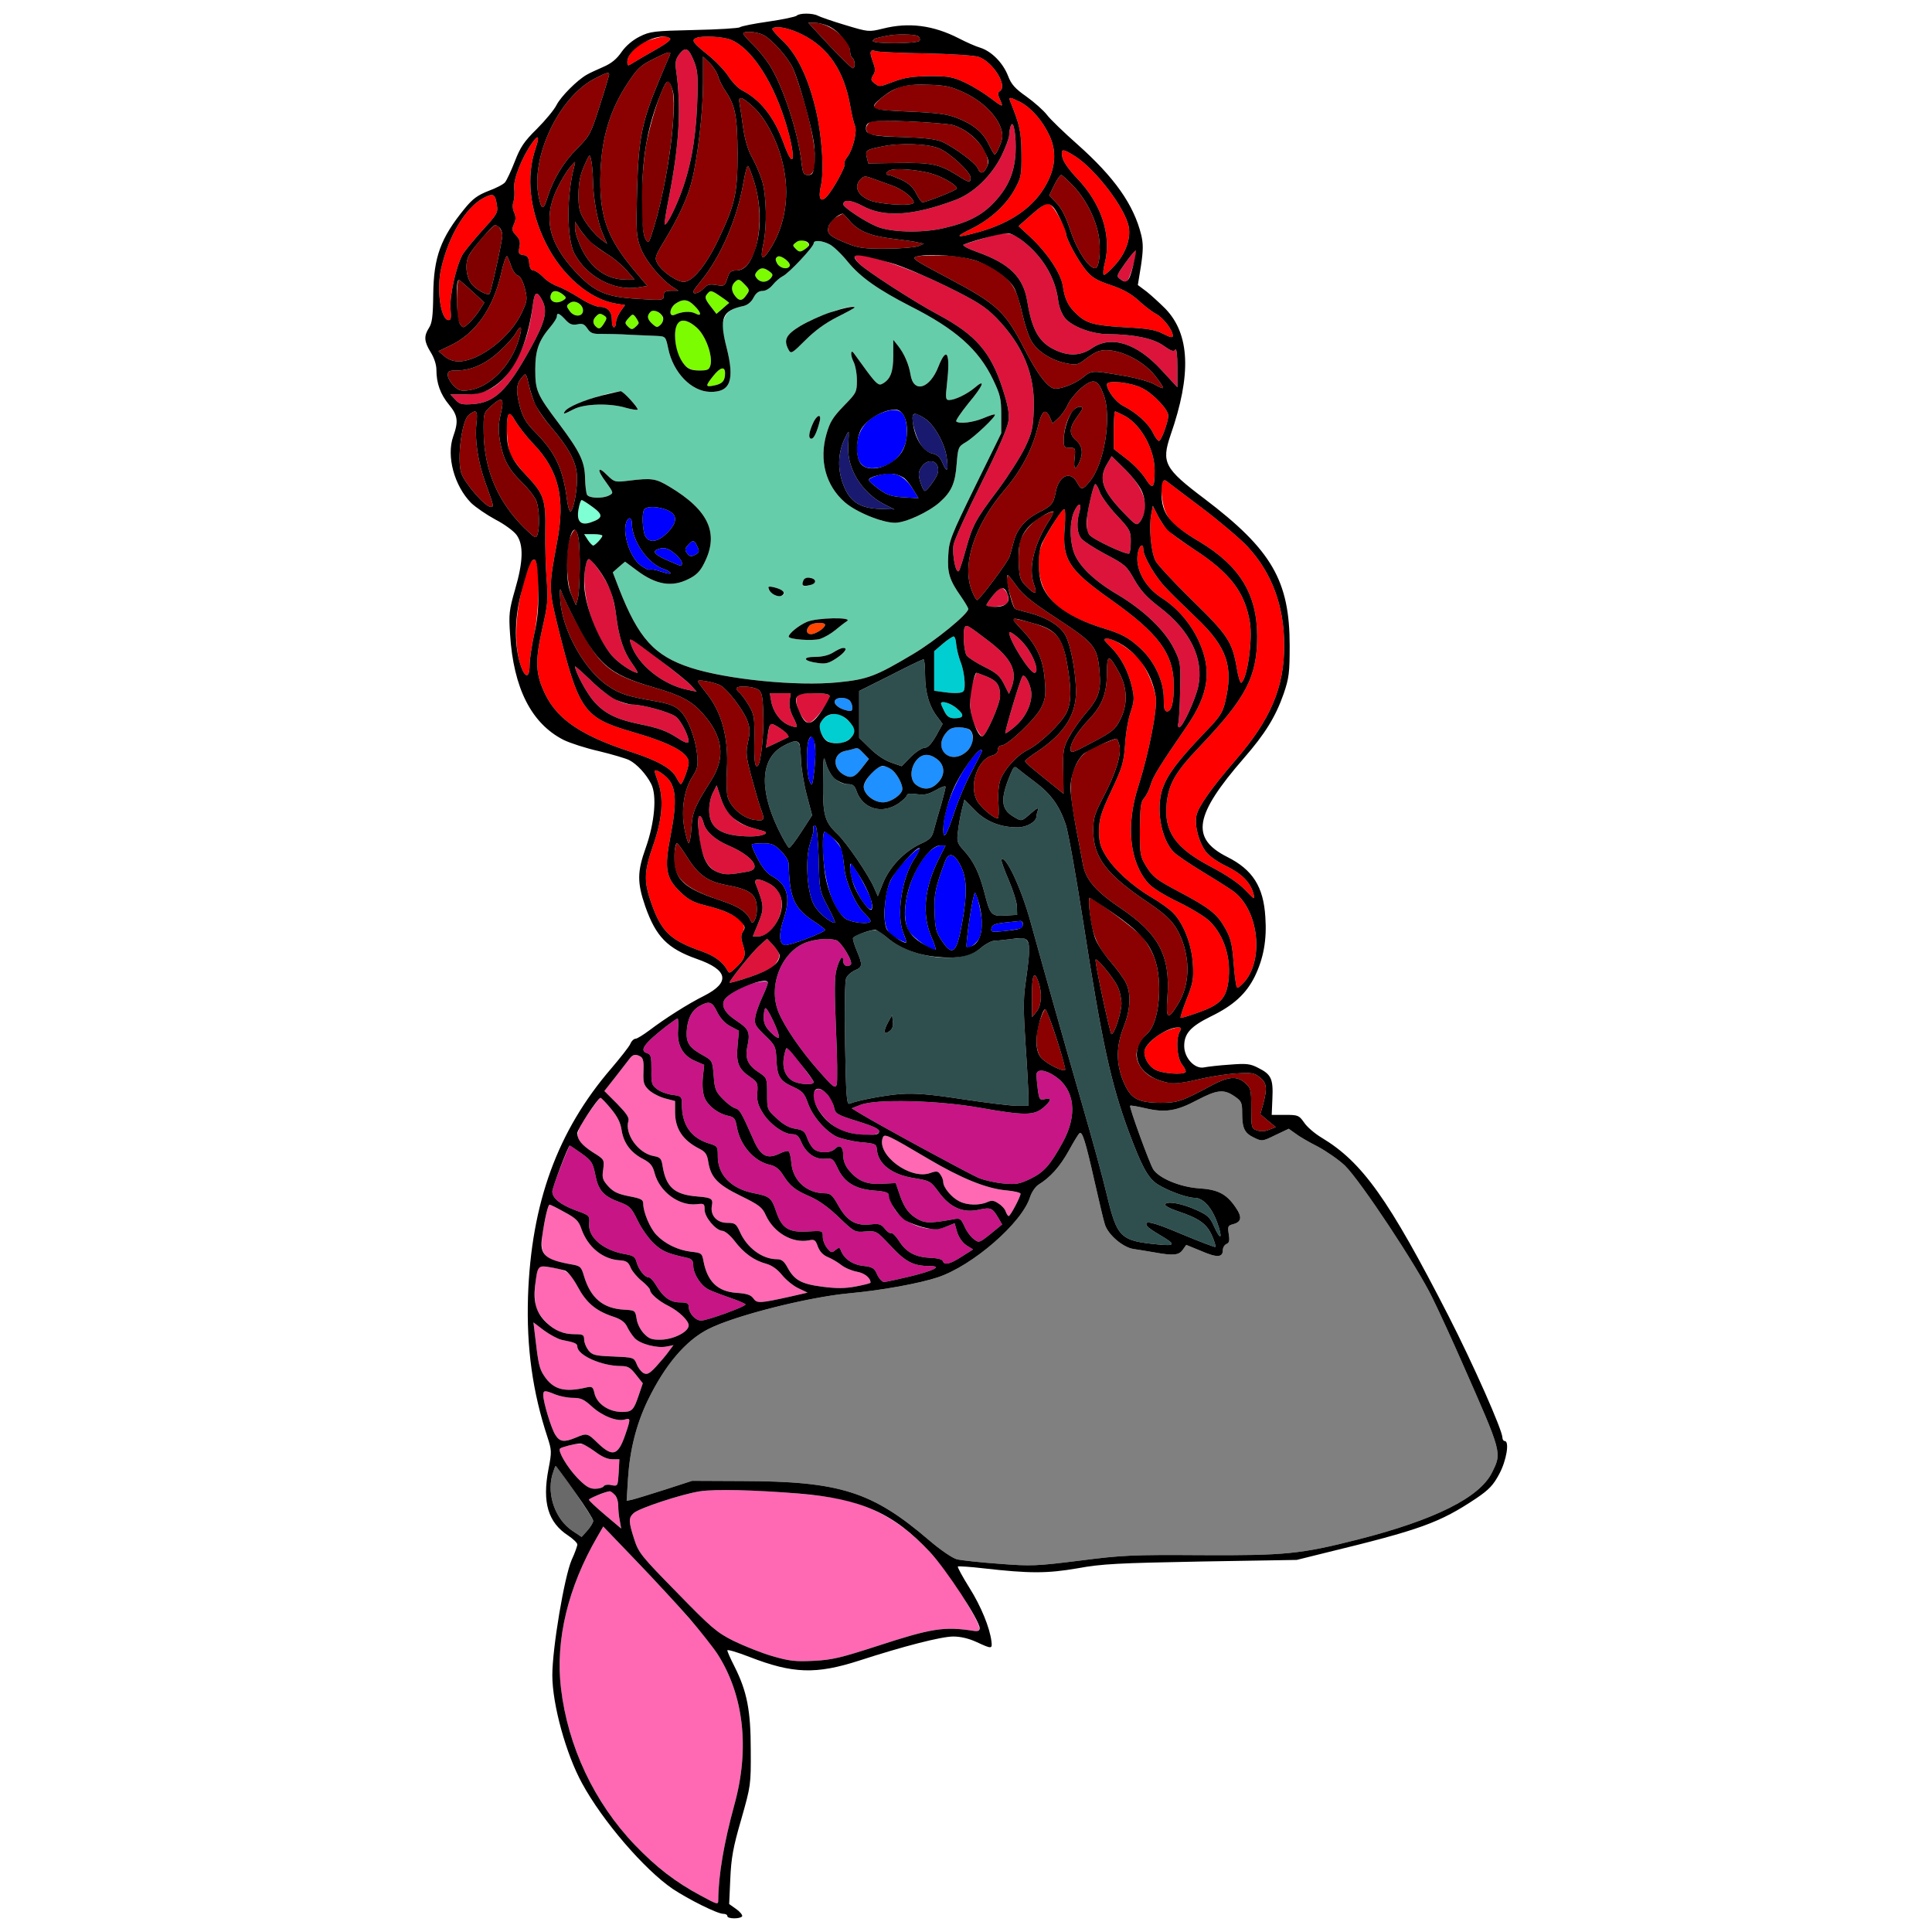 <?xml version="1.0" encoding="utf-8"?>
<!-- Generator: Adobe Illustrator 21.0.0, SVG Export Plug-In . SVG Version: 6.00 Build 0)  -->
<svg version="1.1" baseProfile="tiny"
	 id="svg322" inkscape:version="0.92.2 5c3e80d, 2017-08-06" sodipodi:docname="81.svg" xmlns:cc="http://creativecommons.org/ns#" xmlns:dc="http://purl.org/dc/elements/1.1/" xmlns:inkscape="http://www.inkscape.org/namespaces/inkscape" xmlns:rdf="http://www.w3.org/1999/02/22-rdf-syntax-ns#" xmlns:sodipodi="http://sodipodi.sourceforge.net/DTD/sodipodi-0.dtd" xmlns:svg="http://www.w3.org/2000/svg"
	 xmlns="http://www.w3.org/2000/svg" xmlns:xlink="http://www.w3.org/1999/xlink" x="0px" y="0px" viewBox="0 0 850 850"
	 xml:space="preserve">
<sodipodi:namedview  bordercolor="#666666" borderopacity="1" gridtolerance="10" guidetolerance="10" id="namedview324" inkscape:current-layer="svg322" inkscape:cx="500.53061" inkscape:cy="1003.7165" inkscape:pageopacity="0" inkscape:pageshadow="2" inkscape:window-height="978" inkscape:window-maximized="1" inkscape:window-width="1920" inkscape:window-x="0" inkscape:window-y="1" inkscape:zoom="0.41647059" objecttolerance="10" pagecolor="#ffffff" showgrid="false">
	</sodipodi:namedview>
<g id="g320" transform="translate(0,0) scale(1,1)">
	<path id="path4" fill="none" d="M0,0h425h425v425v425H425H0V425V0z M350.5,6.9c-0.6,0.5-6.2,1.7-12.5,2.6s-11.9,2-12.5,2.5
		c-0.5,0.4-9.6,1-20.1,1.2c-17.7,0.4-19.4,0.6-24,2.9c-3,1.5-6,4-7.9,6.7c-2.1,3.1-4.5,5.1-8,6.6c-2.7,1.2-6.1,2.7-7.4,3.5
		c-4.2,2.4-11.2,9.4-13.2,13.2c-1,2.1-5,6.9-8.7,10.6c-5.7,5.6-7.3,8.1-9.7,14.3c-1.6,4.1-3.5,8.2-4.3,9.2c-0.7,0.9-4,2.6-7.3,3.8
		c-4.8,1.9-6.9,3.4-10.5,7.8c-10.6,13-13.6,21.3-13.8,37.8c-0.1,9.6-0.5,12.6-1.9,14.7c-2.3,3.6-2.1,6,0.8,10.7
		c1.5,2.4,2.5,5.4,2.5,7.7c0,6,1.8,10.8,5.5,15.3c3.9,4.7,4.3,7.3,1.9,14c-3.1,8.7,0.5,21.8,7.9,29.3c2,1.9,6.8,5.2,10.7,7.3
		c3.9,2,8.1,5.1,9.3,6.8c3.1,4.3,2.9,11.7-0.7,24c-2.6,9-2.8,10.9-2.2,19.6c1.5,23.8,9.4,39.3,23.5,46.5c2.8,1.4,9.9,3.7,15.7,5
		c5.8,1.4,11.8,3.2,13.2,3.9c3.5,1.8,7.5,6.2,9.7,10.5c2.6,5.1,1.5,17.1-2.4,28.1c-3.8,10.6-3.8,15.3-0.2,25.8
		c4.7,13.3,9.7,18.5,22.7,23.1c13.8,4.8,14.8,10.3,3.2,16.2c-7.2,3.6-17.1,9.9-24.1,15.2c-2.7,2-5.4,3.7-6.1,3.7s-1.8,1-2.3,2.3
		c-0.6,1.3-4.4,6.1-8.4,10.8c-23.6,27.4-35.2,59.1-36.6,100.4c-0.7,22.4,2,41.9,8.6,61.9c1.8,5.6,1.9,6.3,0.4,14
		c-2.8,14.6-0.2,23.4,8.7,29.2c2.2,1.5,4,3.2,4,3.9s-1.1,3.8-2.5,6.8c-3.2,7.4-8.5,38.7-8.5,50.8c0,12.7,6,34.6,13.1,47.5
		c9,16.6,27.4,37.9,39.8,46.4c7.1,4.7,19.7,11,22.3,11c1,0,1.8,0.4,1.8,1c0,1.3,5.7,1.3,6.5,0.1c0.3-0.5-0.9-2-2.6-3.2l-3.1-2.2
		l0.5-11.1c0.4-9.1,1.2-13.8,4.8-26.1c4.2-14.8,4.3-15.2,4.2-30.5c0-17.4-1.6-25.8-7.2-36.9c-1.7-3.3-3.1-6.5-3.1-7s4.4,0.8,9.8,2.9
		c19.1,7.4,29.2,7.7,48.2,1.6c19.4-6.3,36.1-10.6,41.4-10.6c3.3,0,7,0.9,10.4,2.5c6.5,3,6.8,3,6.4-0.3c-0.7-6-4.6-15.6-9.8-23.8
		c-3-4.8-5.2-8.9-5-9.2c0.3-0.2,5.4,0.1,11.3,0.8c20.3,2.3,27.9,2.3,41.3,0c10.9-2,17.9-2.3,54.5-3l42-0.7l12.5-3.1
		c42-10.2,50.3-13.2,66.5-24c5.6-3.8,7.5-5.8,10.1-10.7c3.2-5.9,4.6-14.5,2.4-14.5c-0.5,0-1-0.7-1-1.5c0-3.3-12.9-32.4-23.7-53.5
		c-26.4-51.5-37.9-67.7-55.9-78.5c-3-1.8-6.5-4.8-7.7-6.7c-2.2-3.1-2.6-3.3-8.3-3.3h-5.9l0.3-7.2c0.4-8.6-0.5-10.6-6.1-13.4
		c-3.6-1.9-5.2-2.1-12.7-1.5c-4.7,0.3-9.7,0.9-11.2,1.2c-4.1,0.9-8.8-4.1-8.8-9.4c0-5.5,2.8-8.6,11.7-13c9.9-4.8,15.5-9.9,19.3-17.5
		c3.9-8,5.4-16.2,4.7-26.2c-0.8-13.4-5.6-20.9-16.8-26.5c-16.2-8.2-14.5-18.3,7.4-43.5c9.3-10.7,13.9-18.1,17.5-28.4
		c2.3-6.8,2.6-9.1,2.6-21.1c0-28.5-7.9-42.1-37.4-64.5c-17.8-13.4-19.1-16-15-28.1c9.3-26.7,8.5-44.4-2.3-55.6
		c-2.3-2.3-6-5.7-8.1-7.4l-4-3l1.4-8.6c1-6.8,1-9.6,0.1-13.4C498.8,90,490.3,78,474,63.5c-6-5.3-12.1-11.2-13.5-13.1
		c-1.4-1.8-5.4-5.4-8.9-7.9c-5-3.5-6.7-5.4-8.1-9.1c-2.2-5.7-7.2-10.8-12.2-12.4c-2.1-0.6-6.3-2.5-9.4-4.1
		c-11.3-5.8-22.1-7.2-33.5-4.3c-6.2,1.5-6.3,1.5-16.6-1.6c-5.7-1.7-11.1-3.6-12-4.1C357.5,5.7,351.7,5.7,350.5,6.9z"/>
	<path id="path6" fill="#800000" d="M355.6,10h2.7c6.5,0,15.7,7.3,15.7,12.5c0,1.3,0.5,2.7,1,3c1.2,0.7,1.4,4.5,0.2,4.5
		c-0.7,0-8-7.3-16.2-16.3L355.6,10z"/>
	<path id="path8" fill="#FF0000" d="M352.8,15.1c11.7,5.8,18.6,16.1,21.3,31.6c0.6,3.7,1.6,7.6,2,8.5c1.2,2.2-0.8,10.5-3.2,13.7
		c-1.1,1.3-1.6,2.7-1.3,3.2c0.6,1-5,11.3-7.8,14.3c-2.7,3-3.9,1-2.7-4.4c1.7-6.9,0.4-24-2.6-35.5c-3.4-13.4-8.2-23-14.4-28.8
		c-2.7-2.5-4.6-4.8-4.3-5.1C341.2,11.1,347.2,12.3,352.8,15.1z"/>
	<path id="path10" fill="#800000" d="M335.9,15.4c3.9,2.1,11,10.1,13.1,14.9c1,2.3,3.2,8.9,4.9,14.7c5.6,19.6,6.3,32,1.6,32
		c-2,0-2.3-0.7-2.9-5.7c-1.6-13.7-8.2-33.5-14.1-42.8c-1.8-2.8-5.1-6.8-7.4-9c-2.2-2.1-4.1-4.3-4.1-4.7
		C327,13.5,332.9,13.9,335.9,15.4z"/>
	<path id="path12" fill="#800000" d="M403.9,15.9c0.7,0.5,1,1.4,0.7,2c-0.9,1.4-20.6,1.5-20.6,0.1c0-0.5,1-1.2,2.3-1.4
		c1.2-0.3,3.1-0.7,4.2-0.9C394.2,14.9,402.5,15,403.9,15.9z"/>
	<path id="path14" fill="#FF0000" d="M294.7,16.8c0.9,0.5-1.3,2.3-6.5,5.2c-4.2,2.4-8.7,5-9.9,5.8c-2.1,1.3-2.3,1.3-2.3-0.6
		c0-3.4,4.8-8.1,9.8-9.6C291.3,15.9,293,15.7,294.7,16.8z"/>
	<path id="path16" fill="#FF0000" d="M321.6,17.5c8.5,3.5,17.6,16.8,23.3,34.1c5.4,16.4,5.1,26-0.3,11
		c-4.1-11.2-10.1-18.8-18.2-22.9c-1.6-0.8-4.3-3.6-5.9-6.1s-5.7-6.8-9.2-9.6c-6.4-5.1-7.3-6.4-5-7.3
		C308.9,15.6,318.2,16.1,321.6,17.5z"/>
	<path id="path18" fill="#DC143C" d="M305.6,27.6c1.4,3.8,1.6,6.7,1.1,18.7c-0.7,16.1-3.1,28.5-7.6,40c-3,7.6-6,13.1-6.7,12.4
		c-0.2-0.2,0.7-5.9,2.1-12.8c4.4-22.9,5.3-38.9,2.9-55.4c-0.4-3.2-0.1-4.6,1.6-6.8C301.7,20.3,303.1,21.2,305.6,27.6z"/>
	<path id="path20" fill="#FF0000" d="M385.3,22.5c1.2,0.4,11.1,0.8,22,1s21.3,0.9,23.2,1.5c6.3,2.1,13,12.8,9.4,15.1
		c-1,0.6-1,1.3-0.1,3.4c1.8,3.9,1.6,3.9-4.1-0.4c-2.9-2.2-7.9-5.3-11.2-6.8c-5.3-2.5-7.2-2.8-15.5-2.8c-7.3,0.1-10.9,0.6-15.5,2.3
		c-6.9,2.6-6.5,2.5-8.8,0.8c-1.6-1.2-1.6-1.7-0.6-3.5c1.1-1.6,1.1-2.7,0.1-5.4c-0.7-1.8-1.2-3.9-1.2-4.6
		C383,22.2,383.7,22,385.3,22.5z"/>
	<path id="path22" fill="#8B0000" d="M294.7,24.2c-0.3,0.7-2.4,5.6-4.6,10.9c-7.7,18.3-9.2,25.8-9.8,48.4
		c-0.5,18.7-0.4,20.4,1.6,25.7c2.2,5.6,8.7,13.5,14.1,17.1l2.5,1.6h-3.2c-2.7,0.1-3.3,0.5-3.3,2.2c0,2-0.3,2.1-11.2,1.4
		c-14.2-0.8-19.2-3-27.5-11.8c-11.9-12.8-14.4-23.5-8.4-36.3c1.7-3.6,4.3-8,5.8-9.7c2.5-3,2.6-3.1,2-0.7c-3.5,12.8-3.4,31.9,0,38.5
		c5.3,10.1,17.2,16.5,27.7,15l4.4-0.7l-6.4-7.6c-11.7-14.1-14.9-23.8-14.2-42.8c0.6-15.2,4.3-27.2,11.8-38.6
		c4.4-6.7,5.8-8,11.2-10.7C293.9,22.7,295.5,22.3,294.7,24.2z"/>
	<path id="path24" fill="#8B0000" d="M309.3,24.9l2.8,2.7c1.6,1.5,3.3,4.2,3.8,5.8c0.4,1.7,2,4.8,3.5,7c4.1,6.1,5,10.9,5.1,27.1
		c0,17.6-1.1,22.5-8.5,38c-5.4,11.3-11.3,18.5-15.2,18.5c-3.1,0-9.8-4.7-11.6-8.2c-1.3-2.3-1-3.1,3.3-10.2
		c6.2-10.3,10.1-18.8,11.9-26.1c2.6-10.3,4.9-30.5,4.9-42.8L309.3,24.9L309.3,24.9z"/>
	<path id="path26" fill="#8B0000" d="M268,32.7c0,0.4-1.8,6.6-4.1,13.7c-4,12.6-4.3,13.2-10.1,19.1c-5.9,5.9-10.3,13.2-12.8,21
		c-1.9,6.2-2.7,6.2-4,0.1c-3.6-17.4,8.8-43.8,24.6-52C266.8,31.9,268,31.6,268,32.7z"/>
	<path id="path28" fill="#800000" d="M295.6,38.7c2.7,7.5-1.7,41.1-7.9,61.3c-2.3,7.4-2.3,7.5-3.8,5c-2.5-4.4-1.9-31.1,0.9-44
		c2.4-10.7,6.3-22.3,8.4-24.7C294.1,35.2,294.6,35.6,295.6,38.7z"/>
	<path id="path30" fill="#8B0000" d="M408.5,37.3c7.6,0.2,10,0.8,15.6,3.4C433.8,45.2,441,53.4,441,60c0,2-2.6,8-3.4,8
		c-0.2,0-1.4-2-2.6-4.5c-2.6-5.4-6.9-8.9-14.2-11.7c-4.1-1.6-8.7-2.2-20.8-2.7c-12.3-0.5-15.5-0.9-15.5-2c0-1.9,6.4-7,11.1-8.7
		C398.2,37.4,402.5,37.1,408.5,37.3z"/>
	<path id="path32" fill="#800000" d="M331.6,47.2c5.2,4.8,10.6,15.1,12.8,24.8c3.2,13.5,1.2,26.9-5.5,37.5c-3.6,5.7-4.6,4.8-3-2.5
		c1.6-7.4,1.3-20.8-0.5-27.1c-0.9-3-2.9-7.7-4.4-10.4c-1.9-3.3-3.2-7.7-4-13c-0.6-4.4-1.3-9.2-1.6-10.8
		C324.6,41.9,326.3,42.3,331.6,47.2z"/>
	<path id="path34" fill="#FF0000" d="M448.9,44.9c4.9,2.6,9.8,8.2,12.9,14.9c3.1,6.8,2.6,13.8-1.4,21.2c-5.4,10-15.4,17-29.5,21
		c-10.5,2.9-11.4,2.5-3.4-1.4c8.4-4.2,15.4-10.6,19.2-17.8c2.6-4.8,2.8-6.2,2.7-15.3c-0.1-9.6-0.7-12.3-4.9-22.8
		C443.6,42.5,444.2,42.6,448.9,44.9z"/>
	<path id="path36" fill="#8B0000" d="M399.5,53.4c8.8,0.4,17.6,1.1,19.6,1.6c8.8,2.4,17.6,13,15.1,18.4c-1.4,3.1-3,3.3-4,0.7
		c-0.8-2.3-10.6-9.5-15.9-11.8c-2.7-1.1-7.8-1.7-17.2-2c-7.8-0.2-14-0.8-14.8-1.4c-1.6-1.4-1.7-3.1,0-4.8
		C383.2,53.1,386.9,52.9,399.5,53.4z"/>
	<path id="path38" fill="#DC143C" d="M446.8,67.5c-0.6,8.8-3.3,15-9.4,21.5c-5.5,5.9-11.9,9.1-22.8,11.5c-9.4,2.1-23,1.7-29-0.9
		c-5.2-2.2-14.6-8.4-14.6-9.7c0-2.2,3.4-2,8.3,0.6c9.6,5.3,22.3,4.5,41-2.5c8-3,15.7-10.4,20.2-19.2c1.9-3.9,3.5-8.1,3.5-9.4
		c0-1.2,0.3-3,0.7-4C445.9,52.1,447.2,59.9,446.8,67.5z"/>
	<path id="path40" fill="#FF0000" d="M235.6,65.4c-4.2,12.3-2.6,27,4.4,41.3c7.1,14.4,19.5,25.1,31.2,26.9l3.8,0.6l-2,2.8
		c-1.1,1.6-2,3.8-2,4.9c0,1.2-0.4,2.1-0.9,2.1s-0.9-1.3-0.9-3c0.1-3.8-1.8-6-5.3-6c-1.6,0-5.5-1.7-8.9-3.9s-7.8-4.5-9.8-5.2
		s-4.9-2.5-6.3-4.1c-1.5-1.5-3.4-2.8-4.2-2.8c-1,0-1.7-1.1-1.9-3.3c-0.2-2.5-0.8-3.3-2.6-3.5c-2-0.3-2.2-0.7-1.7-3.4
		c0.5-2.3,0.2-3.5-1.4-5.2c-1.9-2-2-2.7-1-5c0.9-2,0.9-3.2,0.1-5.1c-0.7-1.5-0.8-3.4-0.3-4.7c0.4-1.3,0.6-4,0.3-6
		c-0.4-3.9,3.4-13.6,7.9-19.9C236.9,58.9,237.5,59.8,235.6,65.4z"/>
	<path id="path42" fill="#800000" d="M413.2,65.3c4.8,2,13.8,10.4,13.8,12.8c0,2.5-0.5,2.4-5.9-1c-7.8-4.9-11.4-5.6-25.8-5.4
		L382,71.9l-0.6-2.5c-0.8-3.3-0.5-3.5,6.9-5C395.9,62.8,408.3,63.2,413.2,65.3z"/>
	<path id="path44" fill="#FF0000" d="M473.1,68.8c9,5.8,22,22.8,23.5,31c1,5.2-1.4,11.8-6.2,17c-2.3,2.6-4.5,4.4-4.8,4.1
		c-0.4-0.4-0.2-2.7,0.5-5.3c3-12.1-1.5-25.9-12.1-37c-3.7-3.9-6.2-7.4-6.6-9.4C466.6,65.3,467.4,65.2,473.1,68.8z"/>
	<path id="path46" fill="#800000" d="M260.1,70.5c0.4,1.6,0.7,5.7,0.8,8.9c0.1,8,2,18.2,4.3,23.5l1.9,4.4l-3.3-2.5
		c-1.8-1.4-4.6-4.7-6.3-7.3c-2.6-4.2-3-5.8-3-11.9c0.1-5.3,0.7-8.5,2.5-12.6C259.4,67.5,259.5,67.5,260.1,70.5z"/>
	<path id="path48" fill="#800000" d="M329,73c0.4,0,1.7,3.4,3,7.6c5.1,17.4,0.7,38.4-8.1,38.4c-2.3,0-3,0.6-3.9,3.5
		c-1.1,3.3-1.3,3.5-4.8,2.9c-3-0.5-4.1-0.2-5.6,1.5c-1.1,1.2-2.7,2.1-3.8,2.1c-1.5,0-1-1.1,2.6-5.4c8.8-10.8,15.9-27.3,18.7-43.4
		C327.8,76.3,328.6,73,329,73z"/>
	<path id="path50" fill="#800000" d="M410.9,76.7c4.8,1.6,10.1,4.9,10.1,6.2c0,0.8-13.5,6.1-15.2,6.1c-0.4,0-1.6-1.7-2.7-3.9
		c-1.4-2.7-3.3-4.5-6.5-6c-2.5-1.1-5-2.1-5.6-2.1c-2,0-1-1.9,1.3-2.3C395.8,73.9,405.9,75,410.9,76.7z"/>
	<path id="path52" fill="#8B0000" d="M383.8,78.5c2,0.7,5.9,2.1,8.6,3.1c4.6,1.6,9.6,5.5,9.6,7.5c0,1.8-15.3,0.9-19.7-1.1
		c-5-2.2-6.6-5.9-3.9-8.9C379.9,77.4,380.5,77.3,383.8,78.5z"/>
	<path id="path54" fill="#8B0000" d="M466.9,77c0.4,0,2.9,2.3,5.5,5c5.8,6.2,10.3,15.6,11.2,23.2c0.7,6.3-0.1,12.8-1.8,12.8
		c-2.8,0-7.9-7.7-10.8-16.4c-2-6.1-4-10.1-6.2-12.3l-3.2-3.3l2.2-4.5C465,79,466.4,77,466.9,77z"/>
	<path id="path56" fill="#FF0000" d="M218.6,90.2c0.6,3.3,0.1,4.1-6.6,11.4c-3.9,4.4-7.8,9.1-8.6,10.6c-2.9,5.5-5.6,18.1-5.2,23.5
		c0.4,4.5,0.2,5.3-1.1,5.1c-3.3-0.7-5.1-13.7-3-22.7c3.3-14.5,10.8-26.9,18.8-31.1C217,84.9,217.9,85.3,218.6,90.2z"/>
	<path id="path58" fill="#FF0000" d="M462,90c1.8,1,7,10.3,7,12.7c0,2.2,5,11.5,8.6,16c2.8,3.4,4.7,4.6,11,6.7
		c5.4,1.8,9,3.8,12.3,6.8c2.6,2.4,6.1,5.1,7.9,6c3.1,1.7,7.2,7.1,7.2,9.6c0,0.9-1.3,0.6-4.2-0.9c-3.4-1.8-6.8-2.4-16.8-2.9
		c-13.6-0.8-17-1.7-21.3-5.8c-3.8-3.5-5.3-6.7-6.1-12.4c-0.8-5.5-7-14.8-14.6-21.8l-4.9-4.5l6-5.3C459,90,460.4,89.2,462,90z"/>
	<path id="path60" fill="#800000" d="M370.8,94c0.2,0,1.5,1.4,2.9,3c3.8,4.6,9,6.8,18.9,8c4.9,0.6,10,1.3,11.4,1.7l2.5,0.5l-2.5,1.1
		c-1.4,0.5-7.7,1.1-14,1.1c-9.7,0.1-12.4-0.3-17.1-2.2c-8-3.2-9.2-4.3-8.4-7.5c0.4-1.5,1.9-3.4,3.4-4.2
		C369.3,94.7,370.6,94.1,370.8,94z"/>
	<path id="path62" fill="#800000" d="M253,97.5l1.9,3c2.5,4,7,8.2,12.4,11.4c2.4,1.4,6.1,4.5,8.2,6.8l3.7,4.3h-4
		c-8.1,0-14.9-4.7-19.2-13.3c-1.6-3.3-3-7.4-3-9.1V97.5z"/>
	<path id="path64" fill="#800000" d="M217.9,99c1.4,0,3.1,2.5,3.1,4.6c0,2.3-4.8,24.3-5.6,25.6c-0.7,1-5.4-1.4-7.7-4
		c-2.6-2.9-3.3-9.2-1.4-12.8c0.9-1.7,3.7-5.4,6.2-8.2C215.1,101.3,217.5,99,217.9,99z"/>
	<path id="path66" fill="#DC143C" d="M450.2,106.2c8.6,6.8,14,15.9,15.3,25.6c0.4,3.4,1.6,6.3,3.1,8.2c3.1,3.7,11.9,7,18.7,7
		c11.5,0.1,20,1.8,24.6,5.1c3.4,2.4,4.6,2.8,5.2,1.7c0.5-0.7,0.9,2.4,0.9,7.6v9l-7-7.6c-10.9-11.9-22.2-15.4-30.6-9.6
		c-4.8,3.3-10,3.6-15.9,0.9c-7.3-3.3-10.4-8.7-12.5-21.3c-1.7-10.8-7.7-16.8-22-21.9c-4.5-1.6-6.9-3-6-3.3c0.8-0.3,5.1-1.7,9.5-3
		C442.8,101.8,445,102,450.2,106.2z"/>
	<path id="path68" fill="#7CFC00" d="M354.1,106.1c2.4,1.3,2.4,2.1-0.2,3.7c-1.8,1.2-2.4,1.1-3.8-0.3c-1.5-1.5-1.5-1.7,0.3-3
		C351.7,105.5,352.8,105.4,354.1,106.1z"/>
	<path id="path70" fill="#66CDAA" d="M365,107.5c1.6,0.8,5.3,4.3,8.1,7.8c5.6,6.8,13.4,12.2,27.4,19.4c20,10.1,30.1,19.1,36.4,32.3
		c3.2,6.7,3.6,8.4,3.6,15.6v8L429,214c-10.6,21.7-11.5,23.9-11.8,30.2c-0.5,7.7,0.5,11,5.5,18.1c1.8,2.6,3.3,5.1,3.3,5.6
		c0,2.2-14.6,14.1-24.2,19.8c-16.6,9.9-20.1,11.2-33.2,12.5c-18.1,1.8-48.8-1.3-64.6-6.4c-16.1-5.2-23.1-13-31.6-34.7l-2.8-7.3
		l2.7-2.4l2.7-2.3l5.1,3.8c8.5,6.4,15.5,7.6,22.9,3.8c3.3-1.6,5.1-3.4,6.8-6.9c6.7-13.1,2.1-23.3-15.3-33.7c-6-3.6-7.7-3.9-18.1-2.6
		c-5.8,0.7-6.1,0.6-9.1-2.3c-4.4-4.5-4.9-2.7-0.7,2.9c3.3,4.6,3.4,4.8,1.5,5.8c-2.7,1.5-8.8,1.4-9.8-0.2c-0.4-0.6-0.8-3.9-0.9-7.2
		c-0.1-7.4-2.2-11.7-11.4-24c-9.8-13-10.5-14.6-10.5-24c0-8.6,1.6-12.8,6.9-19c1.4-1.7,2.6-3.6,2.6-4.3c0-1.8,1-1.5,3.7,1.4
		c1.9,2.1,3,2.5,5.3,2.1c2.3-0.5,3.1-0.1,4.4,1.8c1.4,2.1,2.4,2.5,6.4,2.4c2.6,0,8.3,0.1,12.7,0.4c4.4,0.2,9.7,0.4,11.7,0.5
		c3.6,0.2,3.7,0.3,4.8,5.6c2.2,10.6,10.2,18.8,18.4,19c9,0.2,10.9-5.1,7.3-19.4c-2.2-8.4-2.3-9.9-1.1-12.7c1.3-3.3,3.3-4.6,8.6-5.7
		c1.7-0.4,3.4-1.8,4.3-3.6c1.1-2.1,2.3-3,4-3c1.4,0,3.2-1.1,4.5-2.7c1.2-1.5,3.2-3.2,4.4-3.8c2.5-1.1,13.6-12.9,13.6-14.5
		C358,105.5,361.7,105.8,365,107.5z M352.1,143.4c-6.4,3.9-7.5,6.2-5.1,10.6c1,1.8,1.6,1.4,7.3-4.3c4.2-4.2,8.7-7.5,14-10.2
		c4.2-2.1,7.7-4,7.7-4.2C376,133.3,359.6,138.9,352.1,143.4z M395,152l-2-2.5v7c0,7.3-1.3,10.5-4.9,12.4c-1.5,0.8-2.6-0.1-6.7-5.6
		c-2.7-3.7-5.2-7.1-5.6-7.7c-1.5-2.3-1.8,0.4-0.4,3.3c0.9,1.6,1.6,5.4,1.6,8.4c0,5.2-0.2,5.6-5.8,11.3c-4.8,5-6.1,7.1-7.6,12.4
		c-3.3,11.5-0.3,22.6,8,29.9c5,4.4,16.5,9.1,22.2,9.1c4.5,0,14.6-4.6,19.6-9c5.2-4.6,6.9-8.4,7.5-17c0.6-7.2,0.7-7.5,4.1-9.5
		c3.7-2.2,13.4-11.4,12.7-12.1c-0.2-0.3-2.5,0.5-5.1,1.6c-4.6,1.9-10.6,2.6-11.9,1.4c-0.3-0.4,2.1-3.9,5.3-7.9
		c6.6-7.8,7.9-11.3,2.8-6.9c-3.5,2.9-8.7,5.4-11.3,5.4c-1.4,0-1.6-0.9-0.9-6.8c1.6-13.8,0-17.3-3.7-8c-3.8,9.9-11,12-12.3,3.6
		c-0.4-2.3-1.3-5.6-2.2-7.2C397.6,155.9,396.1,153.4,395,152z M273,172.1c-8,1-23,6.5-24.5,8.9c-0.9,1.4-0.5,1.3,4-1
		c4.7-2.4,15.8-2.7,22.8-0.6c2.5,0.7,4.9,1.1,5.2,0.8c0.3-0.3-1.1-2.3-3.2-4.4C275.3,173.7,273.3,172,273,172.1z M357.5,186.6
		c-1.8,4.2-1.9,6.4-0.5,6.4c1.1,0,2.4-2.9,3.6-7.5C361.6,181.6,359.2,182.5,357.5,186.6z M353.4,255.5c-0.4,0.9-0.4,1.8-0.1,2.1
		c0.9,0.9,5.8-0.8,5.4-2C358.1,253.8,354.1,253.7,353.4,255.5z M340.6,258.4c-3.3-0.8-3.3,1,0,3.2c2.2,1.5,5.6,0.2,3.9-1.5
		C343.9,259.6,342.2,258.8,340.6,258.4z M355,273.6c-3.5,1.5-8,5.1-8,6.5c0,1.2,10.4,2,13.8,1c1.8-0.6,4.8-2.3,6.6-3.8
		c1.8-1.5,4.1-3.3,5.2-4C375.6,271.4,359.4,271.7,355,273.6z M366.5,287.1c-1.9,1.2-4.8,1.9-7.9,1.9c-6,0-5.1,1.9,1.3,2.7
		c3.3,0.5,4.8,0.1,8.1-2.1c2.2-1.4,4-3.1,4-3.6C372,284.5,369.8,284.9,366.5,287.1z"/>
	<path id="path72" fill="#0000FF" d="M399,190.5c0,8.7-6.7,15.5-15.3,15.5c-4.5,0-6.7-2.9-6.7-8.8c0-8,4.5-13.7,12.8-16.2
		C396.3,179,399,181.8,399,190.5z"/>
	<path id="path74" fill="#191970" d="M406.7,184c4.1,2.5,9,11,9.8,17.2c0.9,6.1,0.1,7.1-1.8,2.5c-1.1-2.6-2.3-3.7-4.6-4.2
		c-2-0.4-3.8-1.9-5.2-4.2c-2.2-3.5-4.1-11.1-3.3-12.5C402.4,181.6,403.2,181.8,406.7,184z"/>
	<path id="path76" fill="#191970" d="M373.3,190c0.2,0,0.1,2.7-0.1,5.9c-0.7,10.2,5.9,20.9,16.1,26.1l4.2,2.1l-6.2-0.2
		c-9.1-0.3-13.5-3.2-16.3-10.7c-2.5-6.5-2.4-13.3,0.3-19.5C372.2,191.7,373.1,190,373.3,190z"/>
	<path id="path78" fill="#191970" d="M412.6,205.5c0.5,1.9-0.1,3.6-2.1,6.5c-1.5,2.2-3.1,4-3.6,4c-0.4,0-1.4-1.8-2-4
		c-1-3.3-0.9-4.3,0.5-6.5C407.6,202.1,411.7,202.1,412.6,205.5z"/>
	<path id="path80" fill="#0000FF" d="M402,215.8l2.1,3.4l-6.5-0.4c-5.3-0.3-7.3-1-10.8-3.5c-2.3-1.7-4.4-3.5-4.5-4
		c-0.2-0.5,1.4-1.4,3.4-2C393.4,207,397.9,208.9,402,215.8z"/>
	<path id="path82" fill="#FF4500" d="M363,274.9c0,1.4-4.1,4.1-6.2,4.1s-2.4-2-0.6-3.8C357.6,273.8,363,273.6,363,274.9z"/>
	<path id="path84" fill="#DC143C" d="M499.7,110.3c0.8,0.9-3,13.7-4.1,13.7c-0.7,0-2-0.6-2.9-1.3c-1.6-1.1-1.4-1.7,2.4-7
		C497.4,112.5,499.4,110.1,499.7,110.3z"/>
	<path id="path86" fill="#8B0000" d="M223.1,112.7c0.3,0.5,1.2,2.4,1.8,4.4c0.7,2,2,3.9,2.9,4.1c1.1,0.3,2.2,2.3,3.1,5.6
		c1.2,4.9,1.1,5.5-1.3,10.7c-4.9,10.8-18.8,21.5-27.8,21.5c-2.4,0-4.6-0.8-6.3-2.3l-2.6-2.2l5.2-2.5c11.1-5.2,18.9-16.3,22.4-31.8
		C221.5,115.7,222.7,112.3,223.1,112.7z"/>
	<path id="path88" fill="#7CFC00" d="M347.4,117.1c-1,1.7-4.3,0.9-5.5-1.2c-0.9-1.7-0.8-2.3,0.2-3
		C343.6,112,348.3,115.7,347.4,117.1z"/>
	<path id="path90" fill="#DC143C" d="M416.5,126c13.4,6.6,16.9,8.9,21.7,13.7c11.9,12.2,17.3,25.3,16.6,40.6
		c-0.3,8.1-0.8,10.2-3.9,16.7c-2,4.1-7.3,12.4-11.8,18.5c-9.9,13.1-11.2,15.5-14.1,26c-1.2,4.4-2.6,8.7-3,9.5
		c-1.3,2.3-3.2-6.6-2.5-11.3c0.4-2.2,5.9-14.4,12.2-27c7.8-15.7,11.6-24.5,12-27.6c0.4-3.5-0.3-7-2.6-14.1
		c-5.2-16.1-11.8-23.7-28.2-32.5c-10.4-5.5-31.7-19.3-34.9-22.5c-1.1-1.1-2-2.5-2-3C376,109.8,398.3,117,416.5,126z"/>
	<path id="path92" fill="#8B0000" d="M415.5,112.4c10.3,0.4,18.1,2.9,24.7,7.9c5.6,4.3,7.3,7.5,9.6,17.9c1.1,4.8,2.9,10.3,4.2,12.2
		c2.6,4.4,9,8.3,15.4,9.5c4.3,0.8,4.9,0.6,8.3-2c2-1.6,4.7-3.2,6-3.5c6.8-1.8,18.6,3.5,24.4,10.8c2.2,2.8,3.8,5.2,3.6,5.5
		c-0.3,0.2-2-0.5-3.8-1.6c-1.9-1.1-7.2-2.6-11.9-3.5c-15.9-2.7-15.5-2.8-19.6,0.5c-3.3,2.6-8.9,4.9-12.1,4.9c-3,0-7.7-6-13.5-17.3
		c-8.6-16.7-11.9-19.8-33.4-31.2c-15.7-8.3-16.7-9-13.9-9.7C405.2,112.4,410.6,112.3,415.5,112.4z"/>
	<path id="path94" fill="#7CFC00" d="M338.5,119.4c1.6,1.2,1.7,1.6,0.6,3c-1.7,2-4.5,2.1-6.1,0.1c-1-1.2-1-1.8,0-3
		C334.6,117.6,336.1,117.6,338.5,119.4z"/>
	<path id="path96" fill="#800000" d="M201.9,123.2c0.5,0.1,3.2,2.5,6,5.1l5.2,4.8l-2,3.2c-1.1,1.8-3.2,4.4-4.6,5.7
		c-2.6,2.4-2.7,2.5-4.1,0.6c-1-1.4-1.4-4.8-1.4-10.9C201,126.8,201.4,123,201.9,123.2z"/>
	<path id="path98" fill="#7CFC00" d="M327.8,125.3c2,2.1,2.1,2.5,0.6,4.5c-1.8,2.7-3.2,2.8-5,0.4c-1.7-2.1-1.8-4.4-0.2-6
		C324.9,122.5,325.3,122.7,327.8,125.3z"/>
	<path id="path100" fill="#7CFC00" d="M247.6,129.5c1.6,1.3,1.7,1.6,0.4,2.5c-3.3,2.2-6.8,0.6-5.6-2.5
		C243.1,127.6,245.1,127.6,247.6,129.5z"/>
	<path id="path102" fill="#7CFC00" d="M312.9,128c0.8,0,8.4,5.1,7.9,5.3c-0.2,0.1-1.5,1.2-2.9,2.5l-2.7,2.3l-2.7-3.5
		c-2.3-3-2.5-3.9-1.5-5.1C311.7,128.7,312.5,128,312.9,128z"/>
	<path id="path104" fill="#DC143C" d="M238.6,132.2c2.4,4.7,1.3,9.3-5.1,20.9c-10.3,18.7-15.8,24-25.5,24.7c-4.8,0.3-5.8,0.1-7.7-2
		l-2.2-2.3h6.7c11.1,0,17.8-5.2,24.2-18.7c2.8-6,4.2-11.1,5.5-21.1C235.2,128.2,236.3,127.8,238.6,132.2z"/>
	<path id="path106" fill="#7CFC00" d="M256.5,136.6c0,2.9-4,3-5.9,0.2c-1.5-2.1-1.5-2.4,0.1-3.5
		C252.8,131.7,256.5,133.8,256.5,136.6z"/>
	<path id="path108" fill="#7CFC00" d="M305.5,134.5c3.2,3.1,3.3,5,0.4,3.4c-2.1-1.1-5.8-0.9-9.1,0.6c-2.7,1.1-2.3-3,0.4-4.9
		C300.4,131.4,302.7,131.6,305.5,134.5z"/>
	<path id="path110" fill="#7CFC00" d="M289.2,137.1c2.7,1.5,3.3,3.8,1.5,5.7c-1.5,1.4-1.8,1.4-3.7-0.3c-2.3-2.1-2.5-3.6-0.8-5.3
		C287,136.4,287.9,136.4,289.2,137.1z"/>
	<path id="path112" fill="#7CFC00" d="M265.9,138.9c1.2,0.8,1.2,1.3-0.3,3.6c-1.4,2.1-2,2.4-3.2,1.4c-1.7-1.4-1.8-3.1-0.2-4.7
		C263.6,137.8,264,137.7,265.9,138.9z"/>
	<path id="path114" fill="#7CFC00" d="M279.7,139.6c1.7,2.3,1.6,2.9-0.3,4.4c-1.2,1.1-1.8,1-3.1-0.3c-1.5-1.5-1.5-1.8,0.2-3.7
		C278.3,138,278.5,138,279.7,139.6z"/>
	<path id="path116" fill="#7CFC00" d="M306.5,144.1c3.9,3.4,7.1,12.2,6.1,16.5c-0.6,2.1-1.2,2.4-4.9,2.4c-4.9,0-7.7-2.3-9.6-7.9
		c-1.5-4.4-1.4-11.4,0.1-12.9C300.2,140.2,302.7,140.8,306.5,144.1z"/>
	<path id="path118" fill="#800000" d="M228.3,149.2c-3.4,11.7-12.9,21.3-22.1,22.5c-3.4,0.5-4.5,0.1-6.6-2c-1.4-1.4-2.6-3.5-2.6-4.7
		c0-1.7,0.6-2,3.8-2c6.5,0,13-2.9,19-8.5c3.2-2.9,6.4-6.5,7.1-7.9C229.3,142.3,230,143.7,228.3,149.2z"/>
	<path id="path120" fill="#7CFC00" d="M319,164.2c0,3.4-1.2,4.7-4.8,5.4c-3.9,0.8-4,0.3-0.4-4.2C316.9,161.5,319,161,319,164.2z"/>
	<path id="path122" fill="#800000" d="M232.7,169.4c1.6,7.2,4.1,11.9,9.5,18.2c7.8,9.1,11.1,15.1,11.6,21.1
		c0.5,5.6-1.5,16.3-2.9,16.3c-0.4,0-1-2.1-1.4-4.8c-1.7-13.7-5.1-21-13.7-29.7c-4.8-4.8-6.2-7.4-7.7-14.2c-1.1-5.5-0.8-7.7,1.8-10.6
		C231.3,164,231.5,164.2,232.7,169.4z"/>
	<path id="path124" fill="#8B0000" d="M485.5,173.5c3.8,9.7,0.4,30.8-6.2,38.5c-3,3.6-3.6,3.7-5.3,0.5c-3-5.7-8.2-3.4-9.6,4.3
		c-0.9,4.8-1.8,5.9-7.5,8.7c-5.8,3-9.5,7.3-10.9,12.8c-0.6,2.3-1.4,5.2-1.8,6.5c-0.7,2.4-13.2,19.1-14.3,19.2c-0.4,0-1.4-1.8-2.3-4
		c-4.6-11.5,1.1-28.9,14.4-44.5c7.2-8.4,12.1-17.6,14.5-27.3c1.8-7.6,3.4-8.9,5.4-4.6l1.2,2.7l2.6-2.4c1.4-1.3,3.3-4,4.2-6.1
		c0.9-2,3.6-5.2,5.9-7.2C481.1,166.3,483,166.8,485.5,173.5z M475,179c-3.4,0-7,7.6-7,14.7c0,2.9,0.3,3.3,2.6,3.3
		c2.6,0,2.6,0.2,2.2,4.5c-0.6,5,0.3,5.8,2,2c1.9-4.1,1.4-7.3-1.3-9.7c-3.3-2.8-3.2-5.6,0.5-10.6C476.8,179.4,476.8,179,475,179z"/>
	<path id="path126" fill="#FF0000" d="M502.6,170.8c4.8,2.4,11.4,9.4,11.4,12c0,2.8-3.1,11.2-4.1,11.2c-0.5,0-1.8-1.7-2.8-3.9
		c-2.1-4-7.2-8.6-12.9-11.5c-3.3-1.7-7.2-6.8-7.2-9.5C487,167.1,497.6,168.2,502.6,170.8z"/>
	<path id="path128" fill="#800000" d="M220.3,182.1c-1.1,4.7-1.1,7.3-0.3,12.2c1.5,8,3.7,12.1,9.9,18.2c2.8,2.7,5.6,6.4,6.2,8.2
		c1.2,3.8,1.4,11.1,0.4,14.4c-0.7,2-1,1.8-5.7-2.7c-11.7-11.5-17.7-25.5-18-41.7c-0.1-8.9-0.1-9,3.1-11.9
		C221,174.2,222,174.9,220.3,182.1z"/>
	<path id="path130" fill="#8B0000" d="M209.6,186.5c-0.8,6.9,0.7,16.9,4,26c3.7,10.3,3.8,10.5,2.3,10.5c-2.5,0-11.7-10.7-13-15
		c-1.9-6.2,0.3-22.8,3.2-25.3C209.6,179.8,210.3,180.5,209.6,186.5z"/>
	<path id="path132" fill="#FF0000" d="M226.7,185.2c1.4,2.3,4.9,6.9,7.9,10c11.3,11.8,14.2,24,10.5,43.3
		c-3.7,19.8-3.7,20.5,0.2,36.6c9.4,37.8,11.4,40.6,32.9,46.9c17,4.9,24.8,9.2,24.8,13.5c0,2.3-2.7,9.5-3.5,9.5c-0.2,0-1.1-1.3-2-3
		c-2-3.9-8.2-7.4-19.6-11.1c-21.6-7-32.3-14.1-37.8-25c-4.5-9.1-4.8-14.6-1.6-29c2.5-10.8,2.7-13.2,2-21.8
		c-0.4-5.3-0.7-14.8-0.6-21.2c0.3-14-0.6-16.6-8.3-24.7c-3.1-3.2-6.2-7.5-7.1-9.5c-1.5-3.6-2-14.1-0.9-17.2
		C224.1,181.3,224.8,181.9,226.7,185.2z"/>
	<path id="path134" fill="#FF0000" d="M490.6,181c0.4,0,2.3,1,4.5,2.1c7.1,4.1,12.9,14.7,12.9,23.9c0,7.9-0.8,8.7-4.1,3.5
		c-1.5-2.4-5.3-6.4-8.4-8.7l-5.5-4.3v-8.3C490,184.7,490.3,181,490.6,181z"/>
	<path id="path136" fill="#DC143C" d="M489.1,200.7l6,5.9c8.7,8.6,11,17,6.4,23c-1.4,1.8-1.8,1.6-7.6-4.5c-9-9.4-10.7-14.6-6.8-21
		L489.1,200.7z"/>
	<path id="path138" fill="#FF0000" d="M513.4,211.8c0.6,0.5,7.5,5.7,15.2,11.5c7.8,5.9,16.9,13.6,20.2,17.1
		c10.7,11.5,16.2,26.1,16.2,43.6c0,18.5-6,32.6-21.4,50.4c-10.3,11.9-16.5,20.6-17.2,24.4c-0.9,4.6,1,11.7,4.2,16
		c1.5,1.9,5.2,4.5,9,6.3c6.7,3.2,10.7,7.3,11.9,12.2c0.7,2.7,0.5,2.6-3.6-1.7c-2.9-3-8.3-6.7-15.4-10.4
		c-15.5-8.2-20.5-15.4-19.2-27.9c0.9-8.5,3.9-13.7,14.3-24.6c20.6-21.6,25.5-30.9,25.5-48.7c0-18.5-7.6-31-25.4-41.7
		c-9.8-5.9-12.9-8.5-14.8-12.8c-1.8-3.9-2.6-12.5-1.2-13.8C512,211.3,512.8,211.4,513.4,211.8z"/>
	<path id="path140" fill="#DC143C" d="M481.9,213c0.4,0,1.3,1.6,2,3.6c0.7,1.9,4,6.5,7.4,10.1c5.8,6.2,6.2,6.9,6.2,11.4
		c0,2.6-0.3,5-0.7,5.4c-0.9,0.9-16-6.2-17.5-8.2c-1.7-2.3-1.6-6.6,0.3-15.2C480.5,216.2,481.5,213,481.9,213z"/>
	<path id="path142" fill="#7FFFD4" d="M255.9,220c0.4,0,2.6,1.4,4.9,3.1c4.7,3.4,4.5,4.9-0.8,6.7c-4.5,1.6-6.4-0.4-5.5-5.6
		C254.9,221.9,255.5,220,255.9,220z"/>
	<path id="path144" fill="#DC143C" d="M474.9,225.2c-1.4,5-1.1,9.4,0.9,11.8c1,1.2,5.8,4.3,10.7,6.9c8.4,4.4,9.2,5.1,12.5,11
		c2.8,4.9,5.4,7.8,11,12.1c13.6,10.3,19.7,22.8,17.2,34.9c-1.3,6-6.9,18.1-8.4,18.1c-0.5,0-0.7-0.8-0.4-1.8s0.7-7.4,0.8-14.2
		c0.3-12,0.2-12.7-2.6-18.4c-4-8.2-13.2-17-24.7-23.9c-10.8-6.3-17.9-13.3-19.7-19.5c-1.6-5.3-1.5-12.5,0.2-16.7
		C474.3,221,476.2,220.8,474.9,225.2z"/>
	<path id="path146" fill="#0000FF" d="M293.5,224.4c4.7,2,4.7,5.3,0,10.1c-4.1,4-7.8,4.6-9.6,1.4c-1.2-2.4-1.6-10-0.5-11.7
		C284.4,222.6,289.4,222.7,293.5,224.4z"/>
	<path id="path148" fill="#FF0000" d="M507.2,222.5l2,4c3,5.9,5.3,8.1,16,15.1c16,10.4,22.5,18.9,24.7,32.2c1.3,7.8-1.2,25-3.8,26.6
		c-0.4,0.3-1.4-2.7-2-6.7c-2-11.3-3.8-14.2-19.6-29.6c-7.9-7.7-15.2-15.6-16.1-17.3c-2-3.8-3-14.8-1.9-20.5L507.2,222.5z"/>
	<path id="path150" fill="#FF0000" d="M468.2,224c0.5,0,0.6,3.5,0.2,8.3c-1.1,13.9,1.7,18.3,20.3,31.5
		c20.9,14.8,27.5,23.6,27.7,37.1c0.1,7.9-0.9,12.1-2.9,12.1c-1.2,0-1.5-1.3-1.5-5.8c0-7.5-4.1-16.2-10.2-21.9c-5.5-5-8.2-6.4-17-9.1
		c-19.6-6.1-27.8-14.4-27.8-28.2c0-6.4,0.7-8.4,6.8-18.3C465.7,226.6,467.7,224,468.2,224z"/>
	<path id="path152" fill="#8B0000" d="M462.1,228.2c-7.1,10.8-9.8,21.5-7.2,28.9c1.6,4.5,0.6,4.8-3.1,1.1c-2.9-2.8-3.3-3.9-3.6-10.1
		c-0.2-3.8,0.1-8.5,0.7-10.3c1.4-4.1,5.8-8.9,10.3-11.1C464,224.3,464.5,224.6,462.1,228.2z"/>
	<path id="path154" fill="#0000FF" d="M278,230.2c0,7.6,6.8,17.5,13.6,20c1.9,0.6,3.4,1.5,3.4,2c0,0.4-1.8,0.1-4.1-0.7
		c-2.3-0.8-4.5-1.2-5-0.9s-2.4-0.6-4.2-2c-4.6-3.5-8-14.1-6.1-19C276.5,227.2,278,227.7,278,230.2z"/>
	<path id="path156" fill="#800000" d="M254.5,236.7c0.9,4.9,0.7,23-0.3,26.7l-0.8,2.9l-1.9-4.4c-2.4-5.3-2.8-20.5-0.6-25.7
		C252.7,232,253.6,232.1,254.5,236.7z"/>
	<path id="path158" fill="#7FFFD4" d="M257,235h4c4.4,0,4.8,0.5,2.3,3.2c-2.1,2.4-2.8,2.3-4.7-0.7L257,235z"/>
	<path id="path160" fill="#0000FF" d="M306.8,240.5c1,2.1,0.9,2.6-1,3.6c-1.8,0.9-2.4,0.8-3.5-0.7s-1-2,0.4-3.6
		C304.8,237.4,305.5,237.5,306.8,240.5z"/>
	<path id="path162" fill="#FF0000" d="M503,241.6c0,3.1,5.2,12.1,9.9,17c2.5,2.7,8.6,8.6,13.3,13.1c13.7,13,16.6,21.6,12.8,37.2
		c-1.1,4.8-2.4,6.7-10,14.5c-11.2,11.8-15.5,17.6-17.6,23.8c-2.9,8.7-0.6,21.8,4.9,27.6c1.2,1.3,7.4,5.5,13.7,9.3s12.4,7.7,13.5,8.7
		c11,9.3,12.5,31.7,2.7,40.5c-2,1.9-2.1,1.8-2.6-1.5c-0.3-1.8-0.8-6.7-1.1-10.9c-0.5-5.8-1.3-8.8-3.6-12.7
		c-3.5-6.2-6.8-8.8-20.6-16.1c-9.4-5-11.1-6.3-13.8-10.6c-2.9-4.7-3-5.2-3-16.6c0.1-9.8,0.4-12.1,1.8-13.7c1-1.1,2.3-3.7,2.9-5.8
		c1-3.7,4-8.5,16.1-26.1c9.6-14.1,11-24.6,5-37.5c-3.6-7.7-9.4-14.4-16.3-18.8c-7.4-4.8-11.7-12.9-10.4-19.7
		C501.2,240,503,238.7,503,241.6z"/>
	<path id="path164" fill="#0000FF" d="M296.9,243.6c1.7,1.4,3.1,3.2,3.1,4c0,1.8,0.2,1.8-6.4-1.1c-5.5-2.4-6.8-3.9-4.3-4.8
		C291.9,240.6,294,241.1,296.9,243.6z"/>
	<path id="path166" fill="#FF0000" d="M235.3,246.3c2.2,0.7,2.1,22-0.3,32.8c-1.1,5.1-2,11.2-2,13.6c0,6.4-2.4,5.6-4.4-1.5
		c-3-11-1.3-27.7,4.3-42.5C233.5,247.1,234.6,246,235.3,246.3z"/>
	<path id="path168" fill="#DC143C" d="M259.1,246c1.3,0,6.9,7.9,9.1,12.9c1.1,2.4,2.4,7.8,2.9,12c1.2,9.7,3.3,15.9,7,21
		c1.6,2.3,2.7,4.1,2.4,4.1c-2.1,0-8.8-4.6-11.4-7.7c-8.6-10.3-13.7-27.9-11.5-39.2C258,247.4,258.6,246,259.1,246z"/>
	<path id="path170" fill="#8B0000" d="M443.4,253c0.2,0,2,2.2,4,5c2.7,3.8,6.9,7.1,17.9,14.3c16,10.5,17.5,12.3,18.4,22.7
		c0.8,8.8-0.2,12-5.8,18.6c-2.8,3.2-6.2,8.1-7.7,10.9c-2.4,4.5-2.6,6-2.4,14.8l0.1,9.9l-4.7-3.8c-10.8-8.7-12.2-9.9-12.2-10.6
		c0-0.3,2.4-2.2,5.3-4.1c12-8,17.2-16.2,17.1-26.8c-0.2-8.6-2.2-19.4-4.5-24.1c-2.3-4.4-8-8-16.2-10.2c-3.3-0.8-6-1.6-6.2-1.8
		c-0.8-1-3.5-10.5-3.5-12.5C443,254,443.2,253,443.4,253z"/>
	<path id="path172" fill="#800000" d="M246.9,260c1.4,4.1,8.1,17,12.3,23.7c6.6,10.5,11.9,14,28.7,18.8c11.7,3.4,16.4,5.9,21.2,11.3
		c9,10.1,10.2,19.4,3.9,29.4c-7.4,11.7-8.3,13.8-8.8,20.9c-0.2,3.8-0.8,6.9-1.2,6.9c-0.3,0-1.2-2.9-1.9-6.6
		c-1.5-8.2-0.1-17.2,3.6-22.8c2.2-3.5,2.5-4.6,2-9.7c-0.8-7.6-4.1-15.9-7.5-19.2c-2.2-2.1-4.7-3.1-10.9-4.2
		c-12.2-2.1-15.7-3.2-20.9-6.8c-10.3-6.9-20-24.4-20.9-37.5C246.2,259.8,246.3,258.3,246.9,260z"/>
	<path id="path174" fill="#DC143C" d="M441.6,259.1c2,1.7,2.7,4.8,1.4,6.4c-1.3,1.5-9,2.1-9,0.7c0-0.4,1.4-2.4,3.1-4.5
		C439.5,258.7,440.5,258.2,441.6,259.1z"/>
	<path id="path176" fill="#8B0000" d="M447.5,272.4c16.8,3.9,19.5,6.2,21.9,19.1c2.1,11.8,2,17.7-0.3,22.3
		c-2.4,4.6-11.4,13.3-16.7,16c-5.2,2.6-10.8,8.9-12.4,13.7c-0.7,2.3-1,6.3-0.7,10.1c0.2,3.5,0.1,6.4-0.3,6.4c-2,0-7.7-4.9-9.3-8
		c-3.4-6.7,0.5-18,6.8-19.6c1.6-0.4,2.5-1.3,2.5-2.5c0-1.1,0.7-1.9,1.6-1.9c2.7,0,15.2-11.9,17.5-16.7c1.8-3.7,2.1-5.6,1.6-11.6
		c-0.6-9.2-3.3-15.4-9.9-22.4C444.7,271.9,444.6,271.7,447.5,272.4z"/>
	<path id="path178" fill="#DC143C" d="M435.2,282.2c10,7.7,12.5,13.1,9.8,20.4l-1.1,2.7l-2.2-4.4c-1.8-3.6-3.3-4.9-8.6-7.5
		c-3.6-1.8-7-4-7.8-5c-1.3-1.8-1.8-11.5-0.7-12.7C425.5,274.9,426,275.2,435.2,282.2z"/>
	<path id="path180" fill="#DC143C" d="M450.5,283.2c4.3,5,7,12.8,4.6,12.8c-2.1,0-11.1-14.3-11.1-17.7
		C444,277.3,448.1,280.3,450.5,283.2z"/>
	<path id="path182" fill="#00CED1" d="M419.5,280c0.6,0,1.1,1.6,1.2,3.5c0.2,1.9,1,5.4,1.9,7.7c1,2.4,1.7,6.3,1.8,8.8
		c0.1,4-0.2,4.5-2.3,4.8c-1.3,0.2-4.4,0.1-6.8-0.3l-4.3-0.6v-8.7v-8.7l3.7-3.2C416.8,281.5,419,280.1,419.5,280z"/>
	<path id="path184" fill="#DC143C" d="M278.1,281.5c3.8,2.2,23.7,17.6,25.9,20l2.5,2.8l-3.4-0.7c-11.4-2.1-22.8-11.3-25.6-20.5
		C276.9,281.3,277.1,280.9,278.1,281.5z"/>
	<path id="path186" fill="#FF0000" d="M487.3,281c3,0,11.1,5.4,14.2,9.4c3.2,4.2,6.1,11.1,7,16.3c0.8,5.1-3.1,24.9-7.7,39.3
		c-5.5,17-3.9,33.2,4.4,42.6c1.9,2.1,6.9,5.2,13.3,8.3c5.6,2.7,11.8,6.5,13.7,8.4c6.5,6.4,9.6,16.5,8.2,26.7
		c-1,7.3-3.7,10.1-13,13.4c-4.2,1.5-7.8,2.6-8,2.4s1-4,2.7-8.3c2.8-7,3.1-8.9,2.7-15.5c-0.5-8.4-4-17.5-8.6-22.3
		c-1.5-1.6-5.8-4.7-9.7-7c-8.4-4.9-16.7-12.5-20.3-18.7c-2.1-3.5-2.7-5.8-2.7-10.5c0.1-5.1,0.8-7.7,5.4-17.5
		c4.9-10.4,5.5-12.4,6.1-20.5c0.3-5,1.4-11.4,2.5-14.4c1.5-4.6,1.6-6,0.6-10.5c-1.7-7.3-4.8-13.3-9.3-17.8
		C485.2,281.2,485.2,281,487.3,281z"/>
	<path id="path188" fill="#8B0000" d="M492.4,296c3.7,6.8,3.8,14.1,0.4,20.7c-2.1,4.2-3.5,5.3-11.4,9.5c-9.9,5.3-10.4,5.4-10.4,3.3
		c0-2.8,3.1-7.7,8.1-13c5.9-6.2,7.9-11.5,7.9-20.7C487,287.7,487.9,287.7,492.4,296z"/>
	<path id="path190" fill="#2F4F4F" d="M406.3,290.1c0.4-0.1,0.7,3,0.7,6.8c0,7.6,1.8,13.9,5.4,18.5l2.3,3.1l-2.9,5.3
		c-2.1,3.6-3.6,5.2-5,5.2c-1.1,0-3.9,1.8-6.1,4l-4,4.1l-4.6-1.6c-2.7-0.9-6.5-3.4-9.3-6.2l-4.8-4.7v-10.3V304l13.8-6.9
		C399.3,293.2,405.8,290.1,406.3,290.1z"/>
	<path id="path192" fill="#DC143C" d="M259.8,299.2c6.9,6.9,13.5,10.7,18.5,10.8c4.5,0,16,3.2,18.9,5.2c2.6,1.8,6.7,10.3,5.5,11.5
		c-0.4,0.3-2.4-0.5-4.4-1.9c-5.1-3.3-8.4-4.5-17.3-6.3c-9.7-2-15-4.6-19.5-9.7c-3.2-3.4-8.5-13.3-8.5-15.6
		C253,292.9,256,295.6,259.8,299.2z"/>
	<path id="path194" fill="#DC143C" d="M429.6,296c0.2,0,2.2,0.7,4.4,1.6c4.6,1.9,6,3.8,6,8.6c0,3.6-6.3,17.8-7.9,17.8
		c-0.5,0-1.9-2-3.1-4.5c-2.5-5.2-2.9-12.9-1-19.3C428.7,297.9,429.5,296,429.6,296z"/>
	<path id="path196" fill="#DC143C" d="M453.6,303.7c0.9,4.9-2,11.6-6.9,15.8c-2.2,1.9-4.2,3.3-4.4,3.1c-0.4-0.4,6.4-23.3,7.5-25
		C450.6,296.2,452.9,299.9,453.6,303.7z"/>
	<path id="path198" fill="#8B0000" d="M316.3,301.2c3.2,1.2,11,11.3,12.7,16.4c1,2.8,1,4.9,0.1,8.8c-1,4.6-0.9,6.3,1.3,14.6
		c1.4,5.2,3.2,11.5,4,13.9c2.3,6.2,2.1,6.4-2.5,5.8c-4.9-0.6-10.5-5.5-11.8-10.2c-0.4-1.6-0.6-6.9-0.3-11.8
		c0.8-14.4-2.3-25.6-9.3-34.1c-1.9-2.4-3.5-4.6-3.5-4.9C307,298.9,312.6,299.8,316.3,301.2z"/>
	<path id="path200" fill="#8B0000" d="M333.6,303.4c1.6,1.2,2,2.9,2.2,10.4c0.4,8.3-1,21.7-2.3,23c-1.3,1.4-1.8-1.6-1.6-11.4
		c0.1-9.7-0.1-11-2.3-14.8c-1.4-2.4-3.2-4.8-4-5.6c-0.9-0.7-1.6-1.6-1.6-2.1C324,301.5,331.4,301.9,333.6,303.4z"/>
	<path id="path202" fill="#DC143C" d="M338.7,305h4.6h4.6l-0.5,3.2c-0.3,2.2,0.2,4.7,1.5,7.2c1.2,2.2,1.9,4.2,1.6,4.4
		c-0.2,0.3-1.8-0.1-3.5-0.8c-3.8-1.6-6.9-5.9-7.7-10.5L338.7,305z"/>
	<path id="path204" fill="#DC143C" d="M358.1,305c4.9,0,6.9,0.4,6.9,1.3c0,2.6-7,11.7-9.1,11.7c-2.4,0-6.4-8-5.4-11
		C351.1,305.3,352,305,358.1,305z"/>
	<path id="path206" fill="#1E90FF" d="M373.8,308.2c0.7,0.7,1.2,2.1,1.2,3.1c0,1.6-0.5,1.8-2.7,1.2c-3.4-0.8-5.8-2.9-4.9-4.4
		S372.3,306.7,373.8,308.2z"/>
	<path id="path208" fill="#00CED1" d="M420.9,311.6c3.6,3,3.2,4.4-0.9,4.4c-2.3,0-3.3-0.7-4.5-3c-0.8-1.6-1.5-3.1-1.5-3.5
		C414,308.1,418.2,309.3,420.9,311.6z"/>
	<path id="path210" fill="#00CED1" d="M367.8,314c2.7,0,8.2,5,8.2,7.4c0,2.6-3.8,5.6-6.9,5.6c-4.3,0-6-0.9-7.7-4.1
		c-1.6-3.2-0.8-6,2.4-7.8C364.7,314.5,366.5,314,367.8,314z"/>
	<path id="path212" fill="#DC143C" d="M342.1,319.7c3.1,1.8,5.5,4.1,4.8,4.6c-0.2,0.1-2.5,1.2-5.2,2.5L337,329l0.6-4.3
		c0.3-2.3,0.8-4.8,1-5.5C338.9,318.2,339.7,318.3,342.1,319.7z"/>
	<path id="path214" fill="#1E90FF" d="M421.9,320c4.4,0,6.1,1.4,6.1,5.2c0,3.7-4.3,7.8-8.1,7.8c-5.6,0-7.7-5.5-3.8-10.4
		C417.6,320.6,419,320,421.9,320z"/>
	<path id="path216" fill="#0000FF" d="M357.1,324c1.5,0,2.1,6.7,1.2,14.6c-0.9,7.4-1,7.7-2.1,5.1c-1.3-3-1.6-13.6-0.6-17.5
		C356,325,356.6,324,357.1,324z"/>
	<path id="path218" fill="#8B0000" d="M491.2,325c0.3,0,0.9,1.3,1.3,3c0.9,4.1-1.6,12.2-7,22.5c-3.9,7.5-4.5,9.3-4.5,14.8
		c0,11.9,5.7,19.4,24.2,31.8c8.8,6,11.7,9.1,14.4,15.4c4.2,10.2,3.7,21.2-1.4,29.4c-4.4,7.2-5.3,6.6-4.6-3.1
		c1.4-18.2-3.7-27.9-20.5-39.2c-11-7.4-15.5-12.6-16.7-19.5c-0.3-2-1.7-9.1-3-15.9c-2.9-14.7-3-21.3-0.5-26.7
		c2.4-5.2,4.6-7.1,11.8-10.1C487.9,326.1,490.8,325,491.2,325z"/>
	<path id="path220" fill="#2F4F4F" d="M352.4,334.4c0.1,3.3,1.2,10.2,2.5,15.2l2.4,9.1l-4.6,7.1c-2.6,4-5,7.2-5.5,7.2
		s-2.8-4-5.1-8.8c-8.3-17.6-7.3-30.9,2.7-36.1C351.4,324.6,352.2,325.3,352.4,334.4z"/>
	<path id="path222" fill="#1E90FF" d="M380,331.5l2.3,2.4l-2.8,3.6c-3.3,4.4-4.9,5.1-8,3.5c-5.3-2.8-5.2-9.4,0.3-10.6
		c1.5-0.3,3.2-0.7,3.7-0.9C377.4,328.9,377.6,329,380,331.5z"/>
	<path id="path224" fill="#0000FF" d="M432,330.5c0,0.3-2,4.2-4.4,8.8c-2.5,4.5-5.9,12.5-7.6,17.7c-3.6,10.8-5,13-5,7.9
		c0-8.2,4.7-20.3,11.6-30C429.7,330.7,432,328.8,432,330.5z"/>
	<path id="path226" fill="#2F4F4F" d="M363.4,335.8c1.3,5.2,5.5,9.2,9.6,9.2c2.2,0,3,0.6,3.8,3c2.8,7.9,11.2,10.4,18.5,5.5
		c2-1.4,3.7-3.1,3.7-3.6c0-0.7,1.5-0.9,4.3-0.5c3.4,0.5,5,0.1,8.5-1.8c2.3-1.4,4.2-2,4.2-1.4s-0.9,4.1-1.9,7.7
		c-1.1,3.6-2.5,8.5-3.1,10.8c-0.9,3.8-1.7,4.6-6.3,6.7c-7,3.4-13.3,10-16.2,17.1l-2.3,5.8l-1.5-3.4c-2.3-5.6-12.2-20.1-16.2-23.9
		c-5.7-5.4-6.5-8.2-6.4-22.7C362.2,332.6,362.3,331.9,363.4,335.8z"/>
	<path id="path228" fill="#1E90FF" d="M412.4,334.1c3.4,2.7,3.5,7.1,0.1,10.4c-2.8,2.9-6.1,3.2-9.3,0.9c-2.9-2-2.9-7.2-0.1-10.8
		C405.6,331.5,408.8,331.3,412.4,334.1z"/>
	<path id="path230" fill="#1E90FF" d="M392.9,339.1c2.1,2,4.1,5.9,4.1,8c0,2.4-5,5.9-8.5,5.9c-4.1,0-8.5-3.6-8.5-6.9
		c0-1.1,1.4-3.6,3.1-5.6C386.7,336.5,389.6,336,392.9,339.1z"/>
	<path id="path232" fill="#2F4F4F" d="M447.8,338.2c0.9,0.8,4.3,3.4,7.5,5.8c7.1,5.3,10.8,10.5,13.6,18.8c1.1,3.4,4.5,22.5,7.6,42.4
		c8.3,53.4,12.2,71.3,20.1,92.7c5.5,14.7,8.1,19.7,11.9,22.6c3.8,2.8,13.4,6.5,17.1,6.5c3.7,0,7.5,4.2,9.9,10.8
		c2.6,7.2,1.6,8.4-1.4,1.7c-1.7-3.9-2.9-5-7.6-7.1c-6.3-2.9-12.9-4.1-13.9-2.6c-0.3,0.6,2,1.9,5.6,3.1c9.3,3.1,12.7,5.5,15,10.7
		c1.1,2.5,1.8,4.8,1.5,5c-0.2,0.2-6.8-2.3-14.7-5.6c-12.9-5.5-17.3-6.5-15.2-3.4c0.4,0.5,2.8,2.2,5.4,3.7c7.2,4.2,7.1,5-0.8,4.2
		c-16.5-1.6-17.9-3-22.4-21.7c-1.7-7.3-6.7-25.5-11-40.3c-7.3-25.3-17-59.6-22.6-79.9c-4-14.6-10.9-29.4-12.8-27.5
		c-0.3,0.3,1.1,4.3,3.1,8.9s3.7,10,3.7,11.9l0.1,3.6l-5.1,0.3c-6.3,0.4-6.8-0.2-9.3-10.1c-2.3-8.7-4.7-13.8-9.2-18.7
		c-2.9-3.2-3-3.9-2.4-8.5c0.3-2.7,1.1-7,1.7-9.4l1.1-4.3l4.5,4.6c4.9,5,11.2,7.6,18.9,7.6c4.1,0,8.3-2.5,8.3-4.9
		c0-0.5,0.3-1.8,0.7-2.8c0.5-1.2-0.5-0.8-3,1.4c-4.4,3.8-4.1,3.8-7.8,1.6c-5.6-3.3-5.9-7.8-1.3-18.8
		C446,337.2,446.3,336.9,447.8,338.2z"/>
	<path id="path234" fill="#FF0000" d="M293.1,341.8c4.4,4,4.9,10.5,1.9,26c-2.8,14.5-2.1,18.5,4.5,24.8c3.3,3.2,5.7,4.5,11.1,5.8
		c12.4,3.1,18.7,7.5,16.3,11.4c-1,1.6-1,2.8,0,6c1.5,4.4,0.9,6.2-3.4,10.2c-2.6,2.4-2.7,2.4-3.7,0.5c-2-3.4-5.5-6-10.9-7.9
		c-14-4.9-17.9-8.6-22.4-21.4c-3.3-9.5-3.2-13.8,1-25.7c3.9-11.3,4.6-20.2,2-27.5c-0.8-2.3-1.5-4.4-1.5-4.6
		C288,338.2,290.4,339.4,293.1,341.8z"/>
	<path id="path236" fill="#DC143C" d="M315.3,345.5l1.8,5.5c2.1,6.6,6.9,11.4,13.1,13c2.3,0.7,4.9,1.4,5.6,1.6
		c3.1,0.9-0.4,2.4-5.6,2.4c-12.9-0.1-18.2-3.5-18.2-11.6c0-2.5,0.7-5.9,1.7-7.7L315.3,345.5z"/>
	<path id="path238" fill="#DC143C" d="M307.8,359c0.6,0,1.3,1.3,1.7,2.9c0.8,3.7,4.9,7.5,11,10.1c10.3,4.4,14.8,10.2,8.8,11.4
		c-8.7,1.6-10.4,1.6-13.8,0.2c-4.6-1.9-7.1-7.4-8.1-17.4C307,361.4,307.1,359,307.8,359z"/>
	<path id="path240" fill="#0000CD" d="M358.9,363.5c0.5,0.6,1.1,7.1,1.3,14.6c0.3,13.5,0.3,13.7,4,20.8c2.1,3.9,3.5,7.1,3.1,7.1
		c-2.1,0-7.7-4.8-9.3-8.1c-3-5.7-3.8-20.1-1.6-26.8c0.9-2.8,1.6-5.4,1.5-5.8s-0.1-1.2,0-1.8C358,362.9,358.3,362.9,358.9,363.5z"/>
	<path id="path242" fill="#0000FF" d="M362.8,366c1.6,0,7.1,5.9,7.6,8.2c0.3,1.2,0.8,4.8,1.1,7.9c0.7,6.5,5.1,16.3,8.9,19.8
		c1.4,1.4,2.6,2.8,2.6,3.3c0,1.7-8.7,0.8-11.3-1.2c-5.7-4.5-9.6-17.7-9.7-32.3C362,368.6,362.3,366,362.8,366z"/>
	<path id="path244" fill="#8B0000" d="M297.9,371c0.3,0,2.3,2.7,4.3,5.9c5,8,9,10.9,17.4,12.5c10.8,2,13.4,4.1,13.4,10.8
		c0,3.7-1.8,7.1-2.6,5.1c-1.7-4-5-6.3-12.7-8.9c-17.7-5.8-22.2-10.5-20.9-21.7C297,372.7,297.5,371,297.9,371z"/>
	<path id="path246" fill="#0000FF" d="M335.8,371c3.7,0,5,0.6,7.8,3.4c1.9,1.9,3.4,4.4,3.4,5.7c0.3,14.8,2.3,19.4,11,25.2
		c2.7,1.7,5,3.5,5,3.8c0,1.1-15.8,7.1-17.7,6.7c-2.6-0.5-2.8-4.9-0.3-12.2c2.9-9,1.3-14.5-5.3-18.1c-2.1-1.1-4.3-3.7-6.3-7.6
		c-1.7-3.2-2.9-6.1-2.6-6.4C331.1,371.2,333.3,371,335.8,371z"/>
	<path id="path248" fill="#0000FF" d="M413.7,372h2.3l-3,6c-6.4,12.7-7.5,24.6-3.1,34.5c1.2,2.7,1.9,5,1.7,5.3
		c-1.1,1-9.8-5.1-11.7-8.1c-4.4-7.4,0-25.6,8.4-34.5C410.1,373.4,412.4,372,413.7,372z"/>
	<path id="path250" fill="#0000FF" d="M402.5,377.5c-5.8,8.6-8.3,25.3-5,33.2c0.8,2,1.4,3.8,1.2,3.9c-0.2,0.2-1.9-0.5-3.8-1.5
		c-5-2.7-6.1-5.4-5.6-14.1c0.4-9,2.7-13.9,9.7-21.2C404.6,372,406.4,371.9,402.5,377.5z"/>
	<path id="path252" fill="#0000FF" d="M422.7,381c2.7,5.5,2.9,12.1,0.7,24.4c-2.4,14-4.3,15.7-9.1,8.4c-2.4-3.5-2.9-5.4-3.1-12.2
		c-0.4-7.9,0.4-11.5,4.7-22.9C417.5,374.7,420,375.6,422.7,381z"/>
	<path id="path254" fill="#0000FF" d="M374.4,380c1,0,7.8,12.3,8.7,15.5c1.5,5.4,0.1,6.1-3.2,1.7c-3.2-4.4-5.9-11.1-5.9-14.8
		C374,381.1,374.2,380,374.4,380z"/>
	<path id="path256" fill="#DC143C" d="M342.4,392.2c4.5,6.3-1.6,19.8-8.9,19.8h-2.3l2.5-6.1c2.6-6.4,2.5-7.4-1.3-17.2
		C331,385,339.5,388,342.4,392.2z"/>
	<path id="path258" fill="#0000FF" d="M429,392.7c1.1,1.3,3,9.9,3,13.7c0,1.9-0.4,4.6-1,6c-0.9,2.4-4.7,5.3-5.7,4.2
		c-0.3-0.2,0.3-5.9,1.3-12.6C427.6,397.4,428.7,392.3,429,392.7z"/>
	<path id="path260" fill="#8B0000" d="M479.4,395c1.5,0,19.7,13.4,22.9,16.9c1.9,2.1,4.4,6.4,5.6,9.5c3.8,10.3,2.2,28.5-3,33.2
		c-2.7,2.4-4.9,6.7-4.9,9.4c0,3.7,2.9,7.9,6.8,9.9c6.3,3.1,10.4,3.4,19.9,1.1c4.9-1.2,12.4-2.4,16.8-2.7c7.2-0.5,8.3-0.3,10.8,1.7
		c3,2.4,3.3,4.6,1.5,11.6l-1.3,4.6l3.4,2.9l3.4,2.8l-2.9,1.1c-1.8,0.8-3.8,0.9-5.4,0.3c-2.4-0.8-2.5-1.2-2.5-9.7
		c0-8.4-0.1-8.8-2.9-11.3c-3.5-3-7.1-2.7-14.3,1.1c-13.4,7.2-15.1,7.8-22.9,7.8c-10.1-0.1-13.1-1.9-16.3-9.7
		c-3.1-7.9-3.1-15.1,0.3-23.8c3-7.7,3.3-14.4,1-19.2c-0.8-1.8-4-6.1-6.9-9.5c-5.9-6.8-8-11.9-9.1-21.8C479,397.8,479,395,479.4,395z
		"/>
	<path id="path262" fill="#0000FF" d="M448.8,405.2c1.3-0.2,1.7,2.4,0.4,3.2c-0.4,0.2-3.6,0.8-7.1,1.2c-5.8,0.6-6.3,0.5-5.9-1.2
		c0.2-1.5,1.5-2,5.8-2.5C445,405.6,448.1,405.3,448.8,405.2z"/>
	<path id="path264" fill="#2F4F4F" d="M389.8,412.1c11.2,9.8,33.3,12.4,41.8,4.9c1.9-1.6,4.5-3,5.7-3.1c1.2,0,4.8-0.4,8-0.8
		c5.2-0.6,5.9-0.5,6.9,1.3c1,1.9,0.9,4.8-1.2,19.6c-0.8,5.5-0.7,12.3,0.2,25.5c0.7,9.9,1.2,20,1.3,22.5v4.5h-5
		c-2.7,0-13.5-1.3-24-2.9c-14.3-2.2-21-2.7-27-2.3c-7,0.5-18.7,2.7-22.8,4.3c-1.2,0.4-1.5-3.7-1.9-26.3c-0.3-16.7-0.1-27.6,0.5-29
		c0.5-1.2,2.3-2.7,3.8-3.4c3.4-1.4,3.5-2.3,0.9-8.5c-1.1-2.6-1.9-5.2-1.7-5.7c0.2-0.6,2.1-1.6,4.3-2.3
		C385.4,408.6,385.9,408.7,389.8,412.1z M392.8,449.5l-0.3-3l-1.8,3.3c-2.2,4-1.9,5.8,0.6,3.9C392.6,452.8,393.1,451.4,392.8,449.5z
		"/>
	<path id="path266" fill="#DC143C" d="M337.5,413l2.8,3c3.2,3.6,3.3,4.9,0.7,8.3c-1.4,1.7-4.9,3.5-11,5.5c-5,1.7-9,2.8-9,2.5
		c0-1.1,10.3-13.9,13.4-16.5L337.5,413z"/>
	<path id="path268" fill="#C71585" d="M367.8,413.6c2.3,0.7,7.7,9.6,6.5,10.8c-1.4,1.3-3.3,0.5-3.3-1.5c0-3.2-1.6-1.4-2.9,3.4
		c-1,3.3-1,9.6-0.3,26.6c0.6,12.3,0.7,23.3,0.3,24.4c-0.7,1.7-1.7,0.9-8-6.3c-7.8-8.8-14.8-19.1-17.5-25.5
		c-5.1-12.1,1.7-28,13.4-31.3C360.2,413,364.6,412.8,367.8,413.6z"/>
	<path id="path270" fill="#8B0000" d="M491.6,433.8c1,2,1.8,5.5,1.8,7.8c-0.1,4.1-3.1,13.4-4.4,13.4c-0.6,0-7.1-30.3-7-32.7
		C482.1,420.8,489.7,429.9,491.6,433.8z"/>
	<path id="path272" fill="#8B0000" d="M456.9,432.1c1.7,4.9,1.3,10.4-0.9,13l-1.9,2.4l-0.1-9.3C454,428.7,455,426.6,456.9,432.1z"/>
	<path id="path274" fill="#C71585" d="M337.8,432.1c0.2,0.4-0.9,3.3-2.3,6.3s-2.9,7.1-3.2,9c-0.5,3.1-0.1,3.9,4.2,8.1
		c4.6,4.4,4.8,4.9,5.1,10.5c0.3,7.5,1.4,9.5,7.2,12.1c4.2,1.9,5.1,2.9,6.6,7.1c2,5.8,7.5,12.2,12.5,14.8c2,0.9,6.8,2.1,10.6,2.5
		c6.7,0.6,7.1,0.8,7.3,3.3c0.5,6.3,6.6,11,16.2,12.5c7.2,1.2,7.4,1.3,11.1,6.3c5,6.8,10.7,9.2,17.7,7.6c5.1-1.1,5.8-0.8,8.4,3.6
		l1.7,2.9l-5,4.1c-5,4-5.2,4.1-7.4,2.4c-1.3-0.9-3.2-3.4-4.1-5.5c-1.7-3.7-2-3.9-5.3-3.2c-9,1.6-11.8,1.7-14.7,0.2
		c-4.3-2.2-6.5-5.1-8.5-10.9l-1.8-5.3l-5.9,0.3c-6.9,0.4-10.6-1.1-14.6-5.8c-1.7-2-2.6-4.3-2.6-6.5c0-4-1.4-5.2-3.6-3.1
		c-2.1,2.2-7.7,2-9.7-0.2c-0.9-1-2.2-3.2-2.7-4.9c-0.9-2.5-1.8-3.2-5.1-3.7c-2.7-0.4-5.4-1.9-8.2-4.6c-4.2-3.8-4.2-3.9-4.2-10.8
		c0-6.7-0.1-7-3.2-9.1c-5.3-3.4-6.6-6.3-5.5-11.6c1.4-6.4,0.7-7.8-4.9-11.5c-5.2-3.4-7-6.9-4.8-9.6s9.5-6.4,14-7.2
		C335.5,431.7,337.6,431.7,337.8,432.1z"/>
	<path id="path276" fill="#C71585" d="M315.5,445.2c1.4,2.8,3.4,5,5.8,6.3l3.8,2l-0.6,6.5c-0.7,7.6,0.4,10.3,5.5,13.8
		c3.2,2.2,3.5,2.7,3.2,6.8c-0.3,3.3,0.2,5.5,2.2,8.7c2.8,4.9,9.3,9.7,13.1,9.7c2,0,2.9,0.8,4,3.4c2.1,4.9,6.1,7.8,10.4,7.4
		c3.4-0.3,3.7,0,5.7,4.3c2.9,6.1,7.6,9,16,9.7c4.6,0.3,6.4,0.9,6.4,1.9c0,0.7,0.9,3.1,2,5.2c3.7,7.3,15.4,11.8,23,8.9l4-1.6l1.1,3.9
		c0.8,2.4,2.3,4.6,4.1,5.8l2.9,1.8l-4.9,3.1c-5.2,3.4-7.8,4-8.4,2c-0.3-0.8-2.5-1.3-5.5-1.4c-6.6-0.3-10.7-2.5-13.8-7.5
		c-1.4-2.2-3-3.7-3.5-3.4c-0.4,0.3-1.7-0.6-2.7-1.9c-1.7-2.1-2.5-2.3-6.4-1.9c-6.4,0.7-10.2-1.5-14-8.2c-2.6-4.7-3.5-5.5-6-5.5
		c-7.8,0-13.9-5.4-14.7-13c-0.2-2.8-0.8-5.3-1.3-5.5c-0.4-0.3-2.4,0.2-4.3,1.2c-5.2,2.4-8.1,0.8-11.2-6.5c-5.3-12-6-13.1-7.9-13.6
		c-1.1-0.3-3.6-2.1-5.5-4.1c-3.1-3.2-3.6-4.3-4-10.2c-0.5-6.4-0.7-6.7-4-8.6c-6.6-3.6-8.1-5.6-7.9-10.7c0.3-5.7,2.2-9.5,5.7-11.4
		C312,440.2,313.4,440.7,315.5,445.2z"/>
	<path id="path278" fill="#C71585" d="M342.7,456.4c-0.2,0.6-1.8-0.3-3.5-2.1c-2.4-2.3-3.2-4.1-3.2-6.6c0-1.8,0.3-3.7,0.7-4.1
		C337.5,442.8,343.2,454.9,342.7,456.4z"/>
	<path id="path280" fill="#8B0000" d="M459.9,444c1,0,9.4,26,8.7,26.7c-1,1-8.7-3-10.7-5.5c-2.4-3.1-2.5-10-0.3-16.5
		C458.5,446.1,459.5,444,459.9,444z"/>
	<path id="path282" fill="#C71585" d="M298.1,448.1c0.3-0.1,0.4,2.3,0.2,5.1c-0.5,6.6,2.1,11.3,7.6,13.6l3.9,1.7l-0.6,5.7
		c-0.3,3.5,0,6.9,0.8,8.8c1.5,3.6,6,7,10.3,7.9c2.8,0.6,3.2,1.2,3.9,5c1.4,8,7.6,15.1,14.6,16.6c2.3,0.5,4,1.8,5.6,4.3
		c3.2,5.1,5.2,6.7,12.1,9.7c3.9,1.7,8.4,5,12.7,9.2c6.7,6.4,6.9,6.5,11.6,6.1c4.8-0.3,4.8-0.3,11.1,6.4c6.5,7,10,8.8,17.1,8.8
		c5.8,0,2,2-8.7,4.6c-5.4,1.3-10.5,2.4-11.4,2.4c-0.8,0-2.2-1.5-3-3.3c-1.2-2.8-2-3.3-6.3-3.8c-4.7-0.5-8.5-3.3-9.8-7.1
		c-0.4-1-0.8-1-2.3,0.2c-1.5,1.3-1.9,1.2-3.6-0.9c-1.1-1.3-1.9-3.5-1.9-5c0-2.7,0-2.7-6.7-2.3c-8.4,0.5-11.3-1.4-13.8-8.7
		c-2-6.1-2.9-6.8-9.6-8.1c-10.2-1.9-16.3-8.2-16.1-16.6c0-4-0.2-4.2-3.8-5.3c-8-2.4-12-8.2-12-17.2c0-3.5-0.2-3.7-4.2-4.2
		c-2.3-0.3-5.3-1.4-6.7-2.5c-2.4-1.8-2.6-2.6-2.5-8.6c0-5.5-0.2-6.7-1.8-7.2c-3.7-1.1-1.6-4.1,8.2-11.8
		C295.5,449.7,297.8,448.1,298.1,448.1z"/>
	<path id="path284" fill="#FF0000" d="M518.3,452c1.4,0,1.6,0.4,0.7,1.9c-1.8,3.5-1.2,11.6,1.1,14.5c1.2,1.5,1.8,3,1.5,3.3
		c-1.3,1.3-10.2,0.6-13.2-1c-3.6-1.8-5.9-6.9-4.5-9.5c1.5-2.7,5.4-6,9.1-7.6C514.9,452.8,517.3,452.1,518.3,452z"/>
	<path id="path286" fill="#C71585" d="M347,461.6c2.6,2.7,11,13.8,11,14.5c0,1.5-6.9,1-9.5-0.7c-3.8-2.5-4.8-7.1-2.9-13.3
		C345.9,461.2,346.4,461,347,461.6z"/>
	<path id="path288" fill="#FF69B4" d="M281.9,464.9c1.1,0.7,1.4,2.5,1.2,6.5c-0.2,4.8,0.1,5.9,2.3,8.1c1.4,1.3,4.5,3,7,3.7l4.6,1.2
		v4.9c0,7.3,3.4,12.4,10.7,16.1c2.6,1.3,3.4,2.4,3.9,5.7c1.1,6.9,4,10,14.2,15c8.2,4,9.6,5.1,11.1,8.5c3.5,7.7,11.7,12.5,19,11.1
		c2.4-0.5,2.9-0.2,3.9,2.7c0.9,2.3,2.3,3.8,4.5,4.7c1.7,0.7,4.4,2.3,5.9,3.5s4.6,2.5,6.8,2.9c3.4,0.6,6,2.7,6,4.8
		c0,0.3-2.9,1-6.5,1.7c-4.9,0.9-8.4,0.9-14.7,0.1c-9.3-1.2-12.3-2.9-15.3-8.4c-1.5-2.8-2.6-3.7-4.7-3.7c-6.4,0-13.2-5-16.3-12.1
		c-1.6-3.5-2.1-3.9-5.6-3.9c-4.5,0-7.5-3.3-6.7-7.5c0.6-3.1-0.1-3.6-6.4-4.1c-10.1-0.8-13.8-4.1-15.3-13.5c-0.5-3.2-1-3.8-4-4.3
		c-6.8-1.3-12.8-9.8-11-15.5c0.4-1.4-1-3.4-5-7.5l-5.6-5.6l4.8-6.1c2.6-3.4,5.4-7,6.2-8C278.4,463.8,279.7,463.6,281.9,464.9z"/>
	<path id="path290" fill="#C71585" d="M464.2,473.5c8.7,5.9,10,17.1,3.3,29.2c-5.5,10-8.2,13-14.1,15.9c-4.8,2.3-6.3,2.6-11.8,2.1
		c-3.5-0.3-8.3-1.4-10.7-2.3c-3.9-1.6-43.6-23.1-52.8-28.7l-3.4-2.1l3.9-1.5c6.7-2.7,34.4-2,52.7,1.3c19.2,3.4,23.6,3.4,27.6,0
		c3.7-3.1,4-4.7,0.7-3.8c-2.1,0.5-2.4,0.2-3-4.2c-0.3-2.6-0.6-5.5-0.6-6.5C456,470.2,459.8,470.5,464.2,473.5z"/>
	<path id="path292" fill="#C71585" d="M366.9,487c0.6,3,1.1,3.4,10.4,6.3c7.4,2.3,9.7,3.5,9.5,4.6c-0.6,2.5-12.1,1.7-17.8-1.2
		c-7.3-3.7-13.5-13.9-10.3-17C360.8,477.5,365.8,482,366.9,487z"/>
	<path id="path294" fill="#808080" d="M543.1,482.3c3.1,2.1,3.4,2.8,3.4,7.3c0,6.8,1,8.9,5.2,10.9c3.5,1.7,3.7,1.7,9.4-1.1l5.9-2.8
		l2.8,2c1.5,1.2,5.9,3.8,9.9,5.8c3.9,2.1,9.4,5.9,12,8.4c6.7,6.5,31.8,44.3,38.5,58.2c3.1,6.3,9.1,19.4,13.3,29
		c17.5,39.7,17.3,39,12.9,47.9c-5.5,11-25.2,20.8-58.9,29.4c-25.2,6.4-32,7.1-69,6.9c-30.4-0.2-34.6,0-53.4,2.4
		c-19.2,2.4-21.4,2.5-35.5,1.4c-8.3-0.6-16.7-1.5-18.7-2c-2-0.6-7.2-4.1-12.3-8.5c-24.9-21.3-39.1-25.8-82.1-25.9l-22-0.1l-12,3.9
		c-6.6,2.1-13.1,4.1-14.4,4.4l-2.4,0.5l0.6-9.9c0.8-12.4,3.6-23.6,8.6-34.1c7.6-15.7,16.7-26.5,26.8-31.6
		c11.4-5.8,43.6-14,61.9-15.7c14.3-1.3,30.7-4.3,38.9-7c15.4-5.1,37.2-24,40.7-35.4c0.7-2.1,2.3-4.5,3.7-5.4
		c5.2-3.2,9.4-7.9,13.3-14.9c2.2-4,4.3-7.5,4.8-7.8c1.2-0.7,2.6,3.7,6.5,21c2,8.8,4,17.4,4.6,19.2c1.4,4.5,7.9,10.1,12.6,10.8
		c2.1,0.3,6.2,1,9.2,1.5c8.3,1.5,10.8,1.3,12.5-1.2l1.5-2.1l6.6,2.7c6.9,3,9.5,2.9,9.5-0.4c0-1.1,0.7-2.3,1.6-2.7
		c1.2-0.5,1.5-1.4,1-4.3c-0.5-3.4-0.4-3.8,1.9-4.4c3.8-1,4.1-3.2,1-7.6c-4-5.8-7.8-7.7-16.2-8.2c-8.2-0.6-17.3-4.4-19.9-8.3
		c-1.7-2.7-10.7-27.5-10.2-28c0.2-0.3,3.3,0.3,6.8,1.1c8.6,2,13.5,1.3,22.7-3.6C535.5,479.4,538.4,479.1,543.1,482.3z"/>
	<path id="path296" fill="#FF69B4" d="M264.2,483c0.3,0,2.4,2.1,4.6,4.8c2.9,3.5,4.2,6.1,4.7,9.5c0.9,5.7,4.1,9.9,9.6,12.7
		c3,1.6,4.1,2.9,4.9,6.1c2.2,8.3,10.8,14.6,18.6,13.7c3.2-0.4,3.4-0.2,3.4,2.4c0,3.3,4.8,9,7.7,9.3c1.2,0,3.6,2,5.5,4.5
		c4,5.3,8.6,8.6,13.9,10c2.5,0.7,4.9,2.4,7,5c1.7,2.1,5,4.8,7.2,5.8l4,1.9l-7.4,1.7c-13.5,3-14.9,3.1-16.4,0.9
		c-1.1-1.6-2.9-2.2-7.5-2.5c-8.3-0.6-12.8-5-14.5-14c-0.6-3.4-0.9-3.6-5.5-4.1c-5.8-0.7-11.5-3.5-15.2-7.4c-2.8-2.9-5.8-10-5.8-13.7
		c0-1.8-0.9-2.3-6.2-3.3c-5-1-6.9-1.9-9.2-4.4c-2.5-2.8-2.8-3.7-2.2-7.5c0.5-4.2,0.5-4.3-4.5-7.4c-8.4-5.5-8.7-7.5-2.1-17
		C261.4,486.2,263.8,483,264.2,483z"/>
	<path id="path298" fill="#FF69B4" d="M408.5,509.9c14.4,8.5,25.4,13,34.1,13.8c3.5,0.3,6.4,1,6.4,1.5c0,1.3-4.4,9.7-5.2,9.8
		c-0.4,0-0.9-0.9-1.3-1.9c-0.3-1.1-1.7-2.7-3.2-3.6c-2-1.4-3-1.5-5-0.6c-3.4,1.5-8.9,1.4-12.3-0.4c-3.4-1.7-7-6.1-7-8.4
		c0-1-0.6-2.5-1.3-3.4c-1-1.5-1.7-1.6-4.5-0.6c-8.8,3.1-23.7-8.1-20.8-15.6C389.1,498.6,390.6,499.3,408.5,509.9z"/>
	<path id="path300" fill="#C71585" d="M250.7,504c0.1,0,2.5,1.6,5.2,3.5c4.4,3.2,4.9,4,6,9.3c1.3,6.9,3.6,9.5,10.7,12.1
		c4.5,1.7,5.2,2.4,8,8.2c1.7,3.5,5,8.1,7.2,10.1c3.7,3.4,5.9,4.3,14.5,6.2c2.1,0.5,2.7,1.2,2.7,3.4c0,3.6,3.3,8.8,6.7,10.5
		c1.5,0.8,5.8,2.4,9.6,3.7c3.7,1.3,6.7,2.6,6.7,2.9c0,1-16.9,7.1-19.5,7.1s-5.5-3.3-5.5-6.2c0-1.4-0.8-1.8-3.9-1.8
		c-4.2,0-7.4-2.3-10.6-7.8c-1.1-1.8-2.4-3.2-3.1-3.2c-1.7,0-4.4-3.4-5.3-6.6c-0.6-2.4-1.4-3-4.9-3.6c-9.7-1.6-16.6-7.4-16-13.6
		c0.3-3.4,0.2-3.5-6.2-5.8c-6.6-2.5-10-5.3-10-8.2c0-0.9,1.7-5.8,3.7-10.9C248.7,508.2,250.5,504,250.7,504z"/>
	<path id="path302" fill="#FF69B4" d="M241.8,530c0.4,0,3.4,1.5,6.6,3.3c4.9,2.6,6.2,3.9,7.3,7.1c2.8,8.2,9.4,13.7,17.2,14.1
		c2.7,0.2,3.6,0.8,4.6,3.3c0.7,1.6,2.9,4.2,4.9,5.8s3.6,3.4,3.6,4c0,1.5,3.9,4.9,8,6.9c4.6,2.3,9,6.5,9,8.6c0,2.8-6.4,6.1-12,6.3
		c-4.1,0.1-5.4-0.3-7.6-2.6c-1.5-1.5-3-4.3-3.3-6.5c-0.6-3.8-0.7-3.8-5.5-4.1c-9.3-0.5-14.8-5.1-17.7-14.9c-1.1-3.8-1.6-4.3-4.8-4.9
		c-14.7-2.5-15.6-4.1-11.9-21.7C240.7,532.1,241.5,530,241.8,530z"/>
	<path id="path304" fill="#FF69B4" d="M241.8,557.5c7.5,1.1,8.8,2.1,12.3,8.5c3.8,7.1,7.9,10.6,15.2,13.1c3.8,1.2,5.6,2.5,6.6,4.6
		c0.7,1.5,2.2,3.8,3.3,5c2.4,2.6,10,4.6,14.1,3.7l3-0.6l-2.1,2.8c-1.1,1.6-3.7,4.6-5.6,6.7c-2.9,3.1-3.9,3.6-5.5,2.8
		c-1-0.6-2.4-2.3-3-4c-1.2-2.9-1.4-2.9-10.3-3.3c-8-0.3-9.2-0.6-10.9-2.7c-1-1.3-1.9-3.4-1.9-4.7c0-2.1-0.5-2.4-3.9-2.4
		c-2.2,0-5.2-0.5-6.8-1.1c-4-1.5-9.1-6.7-10.4-10.7c-1.1-3.2-0.6-13.2,0.8-16.9C237.2,557.1,238.2,557,241.8,557.5z"/>
	<path id="path306" fill="#FF69B4" d="M234.7,581.8l4.6,3.5c2.6,1.9,6.1,3.8,7.9,4.2c5.7,1.1,6.8,1.6,6.8,2.9
		c0,3.8,10.6,8.6,19.2,8.6c3,0,4.1,0.6,6.6,3.8l3,3.8l-1.8,5.3c-2.2,6.5-2.9,7.3-7.3,7.3c-5.9,0-11.2-3.6-12.2-8.4
		c-0.6-2.6-1-2.9-3.4-2.4c-9.7,2.3-14.7,1-18.7-5.1c-2.1-3.1-2.6-5.3-4-17.6L234.7,581.8z"/>
	<path id="path308" fill="#FF69B4" d="M244.3,613.5c2,0.8,5.5,1.5,7.8,1.5c3.5,0,4.9,0.7,8.4,3.9c4.5,4.1,11.1,6.7,14.5,5.6
		c2.5-0.8,2.5-0.2,0,7c-3.1,8.9-5.5,9.6-11.9,3.5c-4.6-4.5-4.8-4.6-9.8-2.5s-7,1.9-8.9-1.1c-1.8-2.6-5.4-14.6-5.4-17.6
		C239,611.6,239.7,611.6,244.3,613.5z"/>
	<path id="path310" fill="#FF69B4" d="M261.6,638.5c3,2.3,5.6,3.5,7.7,3.5h3.2l-0.3,6c-0.4,5.9-0.4,5.9-3.2,5.4
		c-1.5-0.4-3.1-0.1-3.4,0.5c-0.4,0.6-2.1,1.1-3.8,1.1c-2.5,0-4.2-1.1-7.8-4.8c-4.4-4.6-8.7-11.8-7.6-12.9c0.3-0.3,2-0.9,3.8-1.3
		C255.8,634.7,256.8,634.9,261.6,638.5z"/>
	<path id="path312" fill="#696969" d="M244.5,645c0.8,0,16.5,22.9,16.5,24.1c0,0.8-1.2,2.7-2.6,4.3l-2.5,2.8l-3.9-2.6
		c-7.5-4.9-11.4-15.6-9.1-24.4C243.6,646.9,244.2,645,244.5,645z"/>
	<path id="path314" fill="#FF69B4" d="M370.5,659.7c21.3,4.7,38.6,18.8,53.3,43c8,13.4,8.7,15.5,4.5,14.8c-12.9-2-18.5-1.1-42.1,6.6
		c-16.1,5.2-20,6.2-28.2,6.6c-8.2,0.4-10.7,0.1-18.3-2.1c-4.8-1.4-12.5-4.5-17-6.7c-7.4-3.7-9.8-5.8-24.9-21.3
		c-15.8-16.1-16.9-17.5-18.8-23.5c-2.5-7.8-2.5-9.3-0.2-11.4c2.4-2.2,21.3-8.4,29.2-9.6C318.8,654.5,357,656.7,370.5,659.7z"/>
	<path id="path316" fill="#FF69B4" d="M268.2,656.1c1.7-0.2,3.8,3.3,3.8,6.3c0,1.9,0.3,4.9,0.7,6.7l0.6,3.4l-7.1-6
		c-3.9-3.3-7.1-6.3-7.1-6.7c-0.1-0.3,1.8-1.3,4.2-2.1C265.6,656.8,267.8,656.1,268.2,656.1z"/>
	<path id="path318" fill="#FF69B4" d="M265.4,671.6l14.4,15c17.7,18.4,31.3,33.9,35.8,41c11.7,18.2,14.3,41.8,7.5,66.4
		c-4.6,16.8-7,30.9-7.1,41.8c0,2.3-0.1,2.3-7.7-1.8c-33.5-18-57-53-61.5-91.3c-2.5-21.2,3.1-44.4,16-66.6L265.4,671.6z"/>
	<path d="M359.8,6.9c0.9,0.5,6.3,2.4,12,4.1c10.3,3.1,10.4,3.1,16.6,1.6c11.4-2.9,22.2-1.5,33.5,4.3c3.1,1.6,7.3,3.5,9.4,4.1
		c5,1.6,10,6.7,12.2,12.4c1.4,3.7,3.1,5.6,8.1,9.1c3.5,2.5,7.5,6.1,8.9,7.9c1.4,1.9,7.5,7.8,13.5,13.1
		c16.3,14.5,24.8,26.5,28.1,39.9c0.9,3.8,0.9,6.6-0.1,13.4l-1.4,8.6l4,3c2.1,1.7,5.8,5.1,8.1,7.4c10.8,11.2,11.6,28.9,2.3,55.6
		c-4.1,12.1-2.8,14.7,15,28.1c29.5,22.4,37.4,36,37.4,64.5c0,12-0.3,14.3-2.6,21.1c-3.6,10.3-8.2,17.7-17.5,28.4
		c-21.9,25.2-23.6,35.3-7.4,43.5c11.2,5.6,16,13.1,16.8,26.5c0.7,10-0.8,18.2-4.7,26.2c-3.8,7.6-9.4,12.7-19.3,17.5
		c-8.9,4.4-11.7,7.5-11.7,13c0,5.3,4.7,10.3,8.8,9.4c1.5-0.3,6.5-0.9,11.2-1.2c7.5-0.6,9.1-0.4,12.7,1.5c5.6,2.8,6.5,4.8,6.1,13.4
		l-0.3,7.2h5.9c5.7,0,6.1,0.2,8.3,3.3c1.2,1.9,4.7,4.9,7.7,6.7c18,10.8,29.5,27,55.9,78.5c10.8,21.1,23.7,50.2,23.7,53.5
		c0,0.8,0.5,1.5,1,1.5c2.2,0,0.8,8.6-2.4,14.5c-2.6,4.9-4.5,6.9-10.1,10.7C633.3,670,625,673,583,683.2l-12.5,3.1l-42,0.7
		c-36.6,0.7-43.6,1-54.5,3c-13.4,2.3-21,2.3-41.3,0c-5.9-0.7-11-1-11.3-0.8c-0.2,0.3,2,4.4,5,9.2c5.2,8.2,9.1,17.8,9.8,23.8
		c0.4,3.3,0.1,3.3-6.4,0.3c-3.4-1.6-7.1-2.5-10.4-2.5c-5.3,0-22,4.3-41.4,10.6c-19,6.1-29.1,5.8-48.2-1.6c-5.4-2.1-9.8-3.4-9.8-2.9
		s1.4,3.7,3.1,7c5.6,11.1,7.2,19.5,7.2,36.9c0.1,15.3,0,15.7-4.2,30.5c-3.6,12.3-4.4,17-4.8,26.1l-0.5,11.1l3.1,2.2
		c1.7,1.2,2.9,2.7,2.6,3.2c-0.8,1.2-6.5,1.2-6.5-0.1c0-0.6-0.8-1-1.8-1c-2.6,0-15.2-6.3-22.3-11c-12.4-8.5-30.8-29.8-39.8-46.4
		c-7.1-12.9-13.1-34.8-13.1-47.5c0-12.1,5.3-43.4,8.5-50.8c1.4-3,2.5-6.1,2.5-6.8s-1.8-2.4-4-3.9c-8.9-5.8-11.5-14.6-8.7-29.2
		c1.5-7.7,1.4-8.4-0.4-14c-6.6-20-9.3-39.5-8.6-61.9c1.4-41.3,13-73,36.6-100.4c4-4.7,7.8-9.5,8.4-10.8c0.5-1.3,1.6-2.3,2.3-2.3
		c0.7,0,3.4-1.7,6.1-3.7c7-5.3,16.9-11.6,24.1-15.2c11.6-5.9,10.6-11.4-3.2-16.2c-13-4.6-18-9.8-22.7-23.1
		c-3.6-10.5-3.6-15.2,0.2-25.8c3.9-11,5-23,2.4-28.1c-2.2-4.3-6.2-8.7-9.7-10.5c-1.4-0.7-7.4-2.5-13.2-3.9c-5.8-1.3-12.9-3.6-15.7-5
		c-14.1-7.2-22-22.7-23.5-46.5c-0.6-8.7-0.4-10.6,2.2-19.6c3.6-12.3,3.8-19.7,0.7-24c-1.2-1.7-5.4-4.8-9.3-6.8
		c-3.9-2.1-8.7-5.4-10.7-7.3c-7.4-7.5-11-20.6-7.9-29.3c2.4-6.7,2-9.3-1.9-14c-3.7-4.5-5.5-9.3-5.5-15.3c0-2.3-1-5.3-2.5-7.7
		c-2.9-4.7-3.1-7.1-0.8-10.7c1.4-2.1,1.8-5.1,1.9-14.7c0.2-16.5,3.2-24.8,13.8-37.8c3.6-4.4,5.7-5.9,10.5-7.8
		c3.3-1.2,6.6-2.9,7.3-3.8c0.8-1,2.7-5.1,4.3-9.2c2.4-6.2,4-8.7,9.7-14.3c3.7-3.7,7.7-8.5,8.7-10.6c2-3.8,9-10.8,13.2-13.2
		c1.3-0.8,4.7-2.3,7.4-3.5c3.5-1.5,5.9-3.5,8-6.6c1.9-2.7,4.9-5.2,7.9-6.7c4.6-2.3,6.3-2.5,24-2.9c10.5-0.2,19.6-0.8,20.1-1.2
		c0.6-0.5,6.2-1.6,12.5-2.5s11.9-2.1,12.5-2.6C351.7,5.7,357.5,5.7,359.8,6.9z M358.3,10h-2.7l3.4,3.7c8.2,9,15.5,16.3,16.2,16.3
		c1.2,0,1-3.8-0.2-4.5c-0.5-0.3-1-1.7-1-3c0-3.1-5.5-9.4-9.7-11.1C362.5,10.6,359.8,10,358.3,10z M339.8,12.6
		c-0.3,0.3,1.6,2.6,4.3,5.1c6.2,5.8,11,15.4,14.4,28.8c3,11.5,4.3,28.6,2.6,35.5c-1.2,5.4,0,7.4,2.7,4.4c2.8-3,8.4-13.3,7.8-14.3
		c-0.3-0.5,0.2-1.9,1.3-3.2c2.4-3.2,4.4-11.5,3.2-13.7c-0.4-0.9-1.4-4.8-2-8.5c-2.7-15.5-9.6-25.8-21.3-31.6
		C347.2,12.3,341.2,11.1,339.8,12.6z M327,14.8c0,0.4,1.9,2.6,4.1,4.7c2.3,2.2,5.6,6.2,7.4,9c5.9,9.3,12.5,29.1,14.1,42.8
		c0.6,5,0.9,5.7,2.9,5.7c1.9,0,2.3-0.7,2.8-4.4c0.4-2.4,0.2-7.2-0.4-10.7c-1.2-7.6-6.3-25.7-8.9-31.6c-2.1-4.8-9.2-12.8-13.1-14.9
		C332.9,13.9,327,13.5,327,14.8z M390.5,15.7c-1.1,0.2-3,0.6-4.2,0.9c-1.3,0.2-2.3,0.9-2.3,1.4c0,1.4,19.7,1.3,20.6-0.1
		c0.3-0.6,0-1.5-0.7-2C402.5,15,394.2,14.9,390.5,15.7z M276,27.2c0,1.9,0.2,1.9,2.3,0.6c1.2-0.8,5.7-3.4,9.9-5.8
		c5.2-2.9,7.4-4.7,6.5-5.2C289.8,13.7,276,21.3,276,27.2z M306.3,16.7c-2.3,0.9-1.4,2.2,5,7.3c3.5,2.8,7.6,7.1,9.2,9.6
		c1.6,2.5,4.3,5.3,5.9,6.1c8.1,4.1,14.1,11.7,18.2,22.9c5.4,15,5.7,5.4,0.3-11c-5.7-17.3-14.8-30.6-23.3-34.1
		C318.2,16.1,308.9,15.6,306.3,16.7z M299,23.7c-1.7,2.2-2,3.6-1.6,6.8c2.4,16.5,1.5,32.5-2.9,55.4c-1.4,6.9-2.3,12.6-2.1,12.8
		c0.7,0.7,3.7-4.8,6.7-12.4c4.5-11.5,6.9-23.9,7.6-40c0.5-12,0.3-14.9-1.1-18.7C303.1,21.2,301.7,20.3,299,23.7z M385.3,22.5
		c-2.7-0.9-2.9,0.2-1.1,5.2c1,2.7,1,3.8-0.1,5.4c-1,1.8-1,2.3,0.6,3.5c2.3,1.7,1.9,1.8,8.8-0.8c4.6-1.7,8.2-2.2,15.5-2.3
		c8.3,0,10.2,0.3,15.5,2.8c3.3,1.5,8.3,4.6,11.2,6.8c5.7,4.3,5.9,4.3,4.1,0.4c-0.9-2.1-0.9-2.8,0.1-3.4c3.6-2.3-3.1-13-9.4-15.1
		c-1.9-0.6-12.3-1.3-23.2-1.5C396.4,23.3,386.5,22.9,385.3,22.5z M287.2,26.1c-5.4,2.7-6.8,4-11.2,10.7
		c-7.5,11.4-11.2,23.4-11.8,38.6c-0.7,19,2.5,28.7,14.2,42.8l6.4,7.6l-4.4,0.7c-10.5,1.5-22.4-4.9-27.7-15c-3.4-6.6-3.5-25.7,0-38.5
		c0.6-2.4,0.5-2.3-2,0.7c-1.5,1.7-4.1,6.1-5.8,9.7c-6,12.8-3.5,23.5,8.4,36.3c8.3,8.8,13.3,11,27.5,11.8c10.9,0.7,11.2,0.6,11.2-1.4
		c0-1.7,0.6-2.1,3.3-2.2h3.2l-2.5-1.6c-5.4-3.6-11.9-11.5-14.1-17.1c-2-5.3-2.1-7-1.6-25.7c0.6-22.6,2.1-30.1,9.8-48.4
		c2.2-5.3,4.3-10.2,4.6-10.9C295.5,22.3,293.9,22.7,287.2,26.1z M312.1,27.6l-2.8-2.7v11.8c0,12.3-2.3,32.5-4.9,42.8
		c-1.8,7.3-5.7,15.8-11.9,26.1c-4.3,7.1-4.6,7.9-3.3,10.2c1.8,3.5,8.5,8.2,11.6,8.2c3.9,0,9.8-7.2,15.2-18.5
		c7.4-15.5,8.5-20.4,8.5-38c-0.1-16.2-1-21-5.1-27.1c-1.5-2.2-3.1-5.3-3.5-7C315.4,31.8,313.7,29.1,312.1,27.6z M261.6,34.6
		c-15.8,8.2-28.2,34.6-24.6,52c1.3,6.1,2.1,6.1,4-0.1c2.5-7.8,6.9-15.1,12.8-21c5.8-5.9,6.1-6.5,10.1-19.1
		c2.3-7.1,4.1-13.3,4.1-13.7C268,31.6,266.8,31.9,261.6,34.6z M295.6,38.7c-1.6-4.7-2.5-3.8-6,5.4c-5,13.2-7.1,26.1-7.1,42.9
		c0,11.7,0.4,16.1,1.4,18c1.5,2.5,1.5,2.4,3.8-5c3.7-12,7.2-30.8,8.3-44.7C296.8,45.2,296.7,41.7,295.6,38.7z M408.5,37.3
		c-10.2-0.4-14.6,0.9-20.4,5.5c-6.3,5.1-5.4,5.6,11.9,6.3c12.1,0.5,16.7,1.1,20.8,2.7c7.3,2.8,11.6,6.3,14.2,11.7
		c1.2,2.5,2.4,4.5,2.6,4.5c0.8,0,3.4-6,3.4-8c0-6.6-7.2-14.8-16.9-19.3C418.5,38.1,416.1,37.5,408.5,37.3z M325.4,45.7
		c0.3,1.6,1,6.4,1.6,10.8c0.8,5.3,2.1,9.7,4,13c1.5,2.7,3.5,7.4,4.4,10.4c1.8,6.3,2.1,19.7,0.5,27.1c-1.6,7.3-0.6,8.2,3,2.5
		c6.7-10.6,8.7-24,5.5-37.5c-2.2-9.7-7.6-20-12.8-24.8C326.3,42.3,324.6,41.9,325.4,45.7z M444.5,44.7c4.2,10.5,4.8,13.2,4.9,22.8
		c0.1,9.1-0.1,10.5-2.7,15.3c-3.8,7.2-10.8,13.6-19.2,17.8c-8,3.9-7.1,4.3,3.4,1.4c14.1-4,24.1-11,29.5-21c4-7.4,4.5-14.4,1.4-21.2
		c-3.1-6.7-8-12.3-12.9-14.9C444.2,42.6,443.6,42.5,444.5,44.7z M399.5,53.4c-16.3-0.6-18.5-0.2-18.5,3.2c0,2.7,3.1,3.4,16.1,3.7
		c9.4,0.3,14.5,0.9,17.2,2c5.3,2.3,15.1,9.5,15.9,11.8c1,2.6,2.6,2.4,4-0.7c1-2.2,0.8-3.2-1.2-7.1c-2.7-5.2-8.5-9.8-13.9-11.3
		C417.1,54.5,408.3,53.8,399.5,53.4z M444.7,55.4c-0.4,1-0.7,2.8-0.7,4c0,1.3-1.6,5.5-3.5,9.4C436,77.6,428.3,85,420.3,88
		c-18.7,7-31.4,7.8-41,2.5c-4.9-2.6-8.3-2.8-8.3-0.6c0,1.3,9.4,7.5,14.6,9.7c6,2.6,19.6,3,29,0.9c10.9-2.4,17.3-5.6,22.8-11.5
		c6.1-6.5,8.8-12.7,9.4-21.5C447.2,59.9,445.9,52.1,444.7,55.4z M234.1,62.9c-4.5,6.3-8.3,16-7.9,19.9c0.3,2,0.1,4.7-0.3,6
		c-0.5,1.3-0.4,3.2,0.3,4.7c0.8,1.9,0.8,3.1-0.1,5.1c-1,2.3-0.9,3,1,5c1.6,1.7,1.9,2.9,1.4,5.2c-0.5,2.7-0.3,3.1,1.7,3.4
		c1.8,0.2,2.4,1,2.6,3.5c0.2,2.2,0.9,3.3,1.9,3.3c0.8,0,2.7,1.3,4.2,2.8c1.4,1.6,4.3,3.4,6.3,4.1s6.4,3,9.8,5.2
		c3.4,2.2,7.3,3.9,8.9,3.9c3.5,0,5.4,2.2,5.3,6c0,1.7,0.4,3,0.9,3s0.9-0.9,0.9-2.1c0-1.1,0.9-3.3,2-4.9l2-2.8l-3.8-0.6
		c-11.7-1.8-24.1-12.5-31.2-26.9c-7-14.3-8.6-29-4.4-41.3C237.5,59.8,236.9,58.9,234.1,62.9z M388.3,64.4c-7.4,1.5-7.7,1.7-6.9,5
		l0.6,2.5l13.3-0.2c14.4-0.2,18,0.5,25.8,5.4c5.4,3.4,5.9,3.5,5.9,1c0-2.4-9-10.8-13.8-12.8C408.3,63.2,395.9,62.8,388.3,64.4z
		 M467.4,69.2c0.4,2,2.9,5.5,6.6,9.4c10.6,11.1,15.1,24.9,12.1,37c-0.7,2.6-0.9,4.9-0.5,5.3c0.3,0.3,2.5-1.5,4.8-4.1
		c4.8-5.2,7.2-11.8,6.2-17c-1.5-8.2-14.5-25.2-23.5-31C467.4,65.2,466.6,65.3,467.4,69.2z M260.1,70.5c-0.6-3-0.7-3-3.1,2.5
		c-1.8,4.1-2.4,7.3-2.5,12.6c0,6.1,0.4,7.7,3,11.9c1.7,2.6,4.5,5.9,6.3,7.3l3.3,2.5l-1.9-4.4c-2.3-5.3-4.2-15.5-4.3-23.5
		C260.8,76.2,260.5,72.1,260.1,70.5z M329,73c-0.4,0-1.2,3.3-1.9,7.2c-2.8,16.1-9.9,32.6-18.7,43.4c-3.6,4.3-4.1,5.4-2.6,5.4
		c1.1,0,2.7-0.9,3.8-2.1c1.5-1.7,2.6-2,5.6-1.5c3.5,0.6,3.7,0.4,4.8-2.9c0.9-2.9,1.6-3.5,3.9-3.5c3.8,0,6.6-3.4,8.7-10.5
		c2.4-8.3,2.1-18.6-0.6-27.9C330.7,76.4,329.4,73,329,73z M392.3,74.7C390,75.1,389,77,391,77c0.6,0,3.1,1,5.6,2.1
		c3.2,1.5,5.1,3.3,6.5,6c1.1,2.2,2.3,3.9,2.7,3.9c1.7,0,15.2-5.3,15.2-6.1c0-1.3-5.3-4.6-10.1-6.2C405.9,75,395.8,73.9,392.3,74.7z
		 M383.8,78.5c-3.3-1.2-3.9-1.1-5.4,0.6c-2.7,3-1.1,6.7,3.9,8.9c4.4,2,19.7,2.9,19.7,1.1c0-2-5-5.9-9.6-7.5
		C389.7,80.6,385.8,79.2,383.8,78.5z M466.9,77c-0.5,0-1.9,2-3.1,4.5l-2.2,4.5l3.2,3.3c2.2,2.2,4.2,6.2,6.2,12.3
		c2.9,8.7,8,16.4,10.8,16.4c1.7,0,2.5-6.5,1.8-12.8c-0.9-7.6-5.4-17-11.2-23.2C469.8,79.3,467.3,77,466.9,77z M212.9,87
		c-8,4.2-15.5,16.6-18.8,31.1c-2.1,9-0.3,22,3,22.7c1.3,0.2,1.5-0.6,1.1-5.1c-0.4-5.4,2.3-18,5.2-23.5c0.8-1.5,4.7-6.2,8.6-10.6
		c6.7-7.3,7.2-8.1,6.6-11.4C217.9,85.3,217,84.9,212.9,87z M454.1,94.2l-6,5.3l4.9,4.5c7.6,7,13.8,16.3,14.6,21.8
		c0.8,5.7,2.3,8.9,6.1,12.4c4.3,4.1,7.7,5,21.3,5.8c10,0.5,13.4,1.1,16.8,2.9c2.9,1.5,4.2,1.8,4.2,0.9c0-2.5-4.1-7.9-7.2-9.6
		c-1.8-0.9-5.3-3.6-7.9-6c-3.3-3-6.9-5-12.3-6.8c-6.3-2.1-8.2-3.3-11-6.7c-3.6-4.5-8.6-13.8-8.6-16c0-0.7-1.2-3.7-2.6-6.5
		C462.4,88.2,461.2,88,454.1,94.2z M370.8,94c-2.1,0.3-5.7,3.5-6.3,5.7c-0.8,3.2,0.4,4.3,8.4,7.5c4.7,1.9,7.4,2.3,17.1,2.2
		c6.3,0,12.6-0.6,14-1.1l2.5-1.1l-2.5-0.5c-1.4-0.4-6.5-1.1-11.4-1.7c-9.9-1.2-15.1-3.4-18.9-8C372.3,95.4,371,94,370.8,94z
		 M254.9,100.5l-1.9-3v3.1c0,1.7,1.4,5.8,3,9.1c4.3,8.6,11.1,13.3,19.2,13.3h4l-3.7-4.3c-2.1-2.3-5.8-5.4-8.2-6.8
		c-2.4-1.5-5.8-3.9-7.5-5.5C258.1,104.8,255.9,102.1,254.9,100.5z M217.9,99c-1.1,0-9.9,10.1-11.6,13.4c-1.9,3.6-1.2,9.9,1.4,12.8
		c2.3,2.6,7,5,7.7,4c0.8-1.3,5.6-23.3,5.6-25.6c0-1.2-0.5-2.7-1.2-3.4C219.1,99.5,218.3,99,217.9,99z M443.9,102.7
		c-2-0.4-13.7,2.5-19.9,4.9c-0.9,0.3,1.5,1.7,6,3.3c14.3,5.1,20.3,11.1,22,21.9c2.1,12.6,5.2,18,12.5,21.3
		c5.9,2.7,11.1,2.4,15.9-0.9c8.4-5.8,19.7-2.3,30.6,9.6l7,7.6v-9c0-5.2-0.4-8.3-0.9-7.6c-0.6,1.1-1.8,0.7-5.2-1.7
		c-4.6-3.3-13.1-5-24.6-5.1c-6.8,0-15.6-3.3-18.7-7c-1.5-1.9-2.7-4.8-3.1-8.2c-1.3-9.7-6.7-18.8-15.3-25.6
		C448.1,104.5,445.3,102.9,443.9,102.7z M350.4,106.5c-1.8,1.3-1.8,1.5-0.3,3c1.4,1.4,2,1.5,3.8,0.3c1.1-0.7,2.1-1.6,2.1-2
		C356,106,352.2,105.1,350.4,106.5z M358,107c0,1.6-11.1,13.4-13.6,14.5c-1.2,0.6-3.2,2.3-4.4,3.8c-1.3,1.6-3.1,2.7-4.5,2.7
		c-1.7,0-2.9,0.9-4,3c-0.9,1.8-2.6,3.2-4.3,3.6c-9.5,2-10.9,5.3-7.5,18.4c3.6,14.3,1.7,19.6-7.3,19.4c-8.2-0.2-16.2-8.4-18.4-19
		c-1.1-5.3-1.2-5.4-4.8-5.6c-2-0.1-7.3-0.3-11.7-0.5c-4.4-0.3-10.1-0.4-12.7-0.4c-4,0.1-5-0.3-6.4-2.4c-1.3-1.9-2.1-2.3-4.4-1.8
		c-2.3,0.4-3.4,0-5.3-2.1c-2.7-2.9-3.7-3.2-3.7-1.4c0,0.7-1.2,2.6-2.6,4.3c-5.3,6.2-6.9,10.4-6.9,19c0,9.4,0.7,11,10.5,24
		c9.2,12.3,11.3,16.6,11.4,24c0.1,3.3,0.5,6.6,0.9,7.2c1,1.6,7.1,1.7,9.8,0.2c1.9-1,1.8-1.2-1.5-5.8c-4.2-5.6-3.7-7.4,0.7-2.9
		c3,2.9,3.3,3,9.1,2.3c10.4-1.3,12.1-1,18.1,2.6c17.4,10.4,22,20.6,15.3,33.7c-1.7,3.5-3.5,5.3-6.8,6.9c-7.4,3.8-14.4,2.6-22.9-3.8
		l-5.1-3.8l-2.7,2.3l-2.7,2.4l2.8,7.3c8.5,21.7,15.5,29.5,31.6,34.7c15.8,5.1,46.5,8.2,64.6,6.4c13.1-1.3,16.6-2.6,33.2-12.5
		c9.6-5.7,24.2-17.6,24.2-19.8c0-0.5-1.5-3-3.3-5.6c-5-7.1-6-10.4-5.5-18.1c0.3-6.3,1.2-8.5,11.8-30.2l11.5-23.4v-8
		c0-7.2-0.4-8.9-3.6-15.6c-6.3-13.2-16.4-22.2-36.4-32.3c-14-7.2-21.8-12.6-27.4-19.4c-2.8-3.5-6.5-7-8.1-7.8
		C361.7,105.8,358,105.5,358,107z M499.7,110.3c-0.3-0.2-2.3,2.2-4.6,5.4c-3.8,5.3-4,5.9-2.4,7c3,2.3,4,1.4,5.7-5.3
		C499.3,113.7,499.9,110.6,499.7,110.3z M223.1,112.7c-0.4-0.4-1.6,3-2.6,7.5c-3.5,15.5-11.3,26.6-22.4,31.8l-5.2,2.5l2.6,2.2
		c1.7,1.5,3.9,2.3,6.3,2.3c9,0,22.9-10.7,27.8-21.5c2.4-5.2,2.5-5.8,1.3-10.7c-0.9-3.3-2-5.3-3.1-5.6c-0.9-0.2-2.2-2.1-2.9-4.1
		C224.3,115.1,223.4,113.2,223.1,112.7z M342.1,112.9c-1,0.7-1.1,1.3-0.2,3c1.2,2.1,4.5,2.9,5.5,1.2
		C348.3,115.7,343.6,112,342.1,112.9z M378,116c3.2,3.2,24.5,17,34.9,22.5c16.4,8.8,23,16.4,28.2,32.5c2.3,7.1,3,10.6,2.6,14.1
		c-0.4,3.1-4.2,11.9-12,27.6c-6.3,12.6-11.8,24.8-12.2,27c-0.7,4.7,1.2,13.6,2.5,11.3c0.4-0.8,1.8-5.1,3-9.5
		c2.9-10.5,4.2-12.9,14.1-26c4.5-6.1,9.8-14.4,11.8-18.5c3.1-6.5,3.6-8.6,3.9-16.7c0.7-15.3-4.7-28.4-16.6-40.6
		c-4.8-4.8-8.3-7.1-21.7-13.7c-8.8-4.3-19.8-9-24.5-10.3C376.3,111.2,373.3,111.3,378,116z M403.5,112.8c-2.8,0.7-1.8,1.4,13.9,9.7
		c21.5,11.4,24.8,14.5,33.4,31.2c5.8,11.3,10.5,17.3,13.5,17.3c3.2,0,8.8-2.3,12.1-4.9c4.1-3.3,3.7-3.2,19.6-0.5
		c4.7,0.9,10,2.4,11.9,3.5c1.8,1.1,3.5,1.8,3.8,1.6c0.2-0.3-1.4-2.7-3.6-5.5c-5.8-7.3-17.6-12.6-24.4-10.8c-1.3,0.3-4,1.9-6,3.5
		c-3.4,2.6-4,2.8-8.3,2c-6.4-1.2-12.8-5.1-15.4-9.5c-1.3-1.9-3.1-7.4-4.2-12.2c-1-4.8-2.7-10-3.7-11.7c-2.4-4.1-9-8.9-15.8-11.5
		C424.2,112.6,409.3,111.4,403.5,112.8z M333,119.5c-1,1.2-1,1.8,0,3c1.6,2,4.4,1.9,6.1-0.1c1.1-1.4,1-1.8-0.6-3
		C336.1,117.6,334.6,117.6,333,119.5z M201.9,123.2c-1.6-0.6-1.1,17.2,0.5,19.4c1.4,1.9,1.5,1.8,4.1-0.6c1.4-1.3,3.5-3.9,4.6-5.7
		l2-3.2l-5.2-4.8C205.1,125.7,202.4,123.3,201.9,123.2z M323.2,124.2c-1.6,1.6-1.5,3.9,0.2,6c1.8,2.4,3.2,2.3,5-0.4
		c1.5-2,1.4-2.4-0.6-4.5C325.3,122.7,324.9,122.5,323.2,124.2z M242.4,129.5c-1.2,3.1,2.3,4.7,5.6,2.5c1.3-0.9,1.2-1.2-0.4-2.5
		C245.1,127.6,243.1,127.6,242.4,129.5z M311,129.5c-1,1.2-0.8,2.1,1.5,5.1l2.7,3.5l2.7-2.3c1.4-1.3,2.7-2.4,2.9-2.5
		c0.2,0-1.4-1.3-3.5-2.7C312.9,127.6,312.6,127.5,311,129.5z M234.5,133.7c-2.5,18.9-8.7,31.4-18.4,37.1c-3.8,2.2-5.8,2.7-11.3,2.7
		h-6.7l2.2,2.3c1.9,2.1,2.9,2.3,7.7,2c9.7-0.7,15.2-6,25.5-24.7c6.4-11.6,7.5-16.2,5.1-20.9C236.3,127.8,235.2,128.2,234.5,133.7z
		 M250.7,133.3c-1.6,1.1-1.6,1.4-0.1,3.5c1.9,2.8,5.9,2.7,5.9-0.2C256.5,133.8,252.8,131.7,250.7,133.3z M297.2,133.6
		c-2.7,1.9-3.1,6-0.4,4.9c3.3-1.5,7-1.7,9.1-0.6c2.9,1.6,2.8-0.3-0.4-3.4C302.7,131.6,300.4,131.4,297.2,133.6z M286.2,137.2
		c-1.7,1.7-1.5,3.2,0.8,5.3c1.9,1.7,2.2,1.7,3.7,0.3c0.9-0.9,1.3-2.3,1-3.2C290.8,137.3,287.5,135.9,286.2,137.2z M262.2,139.2
		c-1.6,1.6-1.5,3.3,0.2,4.7c1.2,1,1.8,0.7,3.2-1.4c1.5-2.3,1.5-2.8,0.3-3.6C264,137.7,263.6,137.8,262.2,139.2z M279.7,139.6
		c-1.2-1.6-1.4-1.6-3.2,0.4c-1.7,1.9-1.7,2.2-0.2,3.7c1.3,1.3,1.9,1.4,3.1,0.3c0.9-0.7,1.6-1.6,1.6-1.9
		C281,141.7,280.4,140.6,279.7,139.6z M297,147.6c0,5.1,1.7,10.2,4.3,13.1c1.5,1.7,3.2,2.3,6.4,2.3c3.7,0,4.3-0.3,4.9-2.4
		c1-4.3-2.2-13.1-6.1-16.5C300.7,139,297,140.4,297,147.6z M226.9,146.6c-0.7,1.4-3.9,5-7.1,7.9c-6,5.6-12.5,8.5-19,8.5
		c-3.2,0-3.8,0.3-3.8,2c0,1.2,1.2,3.3,2.6,4.7c2.1,2.1,3.2,2.5,6.6,2c9.2-1.2,18.7-10.8,22.1-22.5
		C230,143.7,229.3,142.3,226.9,146.6z M313.8,165.4c-3.6,4.5-3.5,5,0.4,4.2c3.6-0.7,4.8-2,4.8-5.4C319,161,316.9,161.5,313.8,165.4z
		 M232.7,169.4c-1.2-5.2-1.4-5.4-2.8-3.7c-2.6,2.9-2.9,5.1-1.8,10.6c1.5,6.8,2.9,9.4,7.7,14.2c8.6,8.7,12,16,13.7,29.7
		c0.4,2.7,1,4.8,1.4,4.8c1.4,0,3.4-10.7,2.9-16.3c-0.5-6-3.8-12-11.6-21.1c-2.4-2.8-5.2-6.8-6.3-8.9
		C234.8,176.7,233.4,172.5,232.7,169.4z M475.8,170.6c-2.3,2-5,5.2-5.9,7.2c-0.9,2.1-2.8,4.8-4.2,6.1l-2.6,2.4l-1.2-2.7
		c-2-4.3-3.6-3-5.4,4.6c-2.4,9.7-7.3,18.9-14.5,27.3c-13.3,15.6-19,33-14.4,44.5c0.9,2.2,1.9,4,2.3,4c1.1-0.1,13.6-16.8,14.3-19.2
		c0.4-1.3,1.2-4.2,1.8-6.5c1.4-5.5,5.1-9.8,10.9-12.8c5.7-2.8,6.6-3.9,7.5-8.7c1.4-7.7,6.6-10,9.6-4.3c1.7,3.2,2.3,3.1,5.3-0.5
		c6.6-7.7,10-28.8,6.2-38.5C483,166.8,481.1,166.3,475.8,170.6z M487,169.1c0,2.7,3.9,7.8,7.2,9.5c5.7,2.9,10.8,7.5,12.9,11.5
		c1,2.2,2.3,3.9,2.8,3.9c1,0,4.1-8.4,4.1-11.2c0-2.6-6.6-9.6-11.4-12C497.6,168.2,487,167.1,487,169.1z M215.9,178.8
		c-3.2,2.9-3.2,3-3.1,11.9c0.3,16.2,6.3,30.2,18,41.7c4.7,4.5,5,4.7,5.7,2.7c1-3.3,0.8-10.6-0.4-14.4c-0.6-1.8-3.4-5.5-6.2-8.2
		c-6.2-6.1-8.4-10.2-9.9-18.2c-0.8-4.9-0.8-7.5,0.3-12.2C222,174.9,221,174.2,215.9,178.8z M206.1,182.7c-2.9,2.5-5.1,19.1-3.2,25.3
		c1.3,4.3,10.5,15,13,15c1.5,0,1.4-0.2-2.3-10.5c-3.3-9.1-4.8-19.1-4-26C210.3,180.5,209.6,179.8,206.1,182.7z M226.7,185.2
		c-2.9-5.2-3.7-4.1-3.7,4.9c0,7.8,1.9,12.1,8.6,19.1c7.7,8.1,8.6,10.7,8.3,24.7c-0.1,6.4,0.2,15.9,0.6,21.2c0.7,8.6,0.5,11-2,21.8
		c-3.2,14.4-2.9,19.9,1.6,29c5.5,10.9,16.2,18,37.8,25c11.4,3.7,17.6,7.2,19.6,11.1c0.9,1.7,1.8,3,2,3c0.8,0,3.5-7.2,3.5-9.5
		c0-4.3-7.8-8.6-24.8-13.5c-21.5-6.3-23.5-9.1-32.9-46.9c-3.9-16.1-3.9-16.8-0.2-36.6c3.7-19.3,0.8-31.5-10.5-43.3
		C231.6,192.1,228.1,187.5,226.7,185.2z M490.6,181c-0.3,0-0.6,3.7-0.6,8.2v8.3l5.5,4.3c3.1,2.3,6.9,6.3,8.4,8.7
		c3.3,5.2,4.1,4.4,4.1-3.5c0-9.2-5.8-19.8-12.9-23.9C492.9,182,491,181,490.6,181z M495.1,206.6l-6-5.9l-2,3.4
		c-3.9,6.4-2.2,11.6,6.8,21c5.8,6.1,6.2,6.3,7.6,4.5c2.5-3.2,2.9-8.3,1.1-12.9C501.7,214.2,498.5,210,495.1,206.6z M513.4,211.8
		c-1.7-1.3-2.4,0.2-2.4,5.1c0.1,9.2,3.4,13.5,16.7,21.4c17.8,10.7,25.4,23.2,25.4,41.7c0,17.8-4.9,27.1-25.5,48.7
		c-10.4,10.9-13.4,16.1-14.3,24.6c-1.3,12.5,3.7,19.7,19.2,27.9c7.1,3.7,12.5,7.4,15.4,10.4c4.1,4.3,4.3,4.4,3.6,1.7
		c-1.2-4.9-5.2-9-11.9-12.2c-3.8-1.8-7.5-4.4-9-6.3c-3.2-4.3-5.1-11.4-4.2-16c0.7-3.8,6.9-12.5,17.2-24.4
		C559,316.6,565,302.5,565,284c0-17.5-5.5-32.1-16.2-43.6c-3.3-3.5-12.4-11.2-20.2-17.1C520.9,217.5,514,212.3,513.4,211.8z
		 M481.9,213c-0.9,0-3.9,13.4-3.9,17.4c0,1.8,0.6,4,1.3,4.9c1.5,2,16.6,9.1,17.5,8.2c0.4-0.4,0.7-2.8,0.7-5.4
		c0-4.5-0.4-5.2-6.2-11.4c-3.4-3.6-6.7-8.2-7.4-10.1C483.2,214.6,482.3,213,481.9,213z M255.9,220c-0.4,0-1,1.9-1.4,4.2
		c-0.9,5.2,1,7.2,5.5,5.6c5.3-1.8,5.5-3.3,0.8-6.7C258.5,221.4,256.3,220,255.9,220z M472.4,225.5c-1.7,4.2-1.8,11.4-0.2,16.7
		c1.8,6.2,8.9,13.2,19.7,19.5c11.5,6.9,20.7,15.7,24.7,23.9c2.8,5.7,2.9,6.4,2.6,18.4c-0.1,6.8-0.5,13.2-0.8,14.2s-0.1,1.8,0.4,1.8
		c1.5,0,7.1-12.1,8.4-18.1c2.5-12.1-3.6-24.6-17.2-34.9c-5.6-4.3-8.2-7.2-11-12.1c-3.3-5.9-4.1-6.6-12.5-11
		c-4.9-2.6-9.7-5.7-10.7-6.9c-2-2.4-2.3-6.8-0.9-11.8C476.2,220.8,474.3,221,472.4,225.5z M283.4,224.2c-1.1,1.7-0.7,9.3,0.5,11.7
		c1.8,3.2,5.5,2.6,9.6-1.4c4.7-4.8,4.7-8.1,0-10.1C289.4,222.7,284.4,222.6,283.4,224.2z M509.2,226.5l-2-4l-0.7,3.8
		c-1.1,5.7-0.1,16.7,1.9,20.5c0.9,1.7,8.2,9.6,16.1,17.3c15.8,15.4,17.6,18.3,19.6,29.6c0.6,4,1.6,7,2,6.7
		c2.6-1.6,5.1-18.8,3.8-26.6c-2.2-13.3-8.7-21.8-24.7-32.2c-5.3-3.5-10.7-7.4-11.8-8.7C512.2,231.6,510.3,228.7,509.2,226.5z
		 M468.2,224c-0.9,0-6.4,8.4-9.6,14.7c-2.1,4.1-2.1,14.2,0,19.1c3.2,7.8,12.1,14,26.2,18.4c8.8,2.7,11.5,4.1,17,9.1
		c6.1,5.7,10.2,14.4,10.2,21.9c0,4.5,0.3,5.8,1.5,5.8c2,0,3-4.2,2.9-12.1c-0.2-13.5-6.8-22.3-27.7-37.1
		c-18.6-13.2-21.4-17.6-20.3-31.5C468.8,227.5,468.7,224,468.2,224z M463.3,225c-1.9,0.1-7.5,3.5-10.3,6.3c-4,4.1-5.3,8.6-4.8,16.8
		c0.3,6.2,0.7,7.3,3.6,10.1c3.7,3.7,4.7,3.4,3.1-1.1c-2.6-7.4,0.1-18.1,7.2-28.9C463.2,226.5,463.8,225,463.3,225z M275.6,229.6
		c-1.9,4.9,1.5,15.5,6.1,19c1.8,1.4,3.7,2.3,4.2,2s2.7,0.1,5,0.9c2.3,0.8,4.1,1.1,4.1,0.7c0-0.5-1.5-1.4-3.4-2
		c-6.8-2.5-13.6-12.4-13.6-20C278,227.7,276.5,227.2,275.6,229.6z M249.5,248.5c0,6.9,0.5,10.1,2,13.4l1.9,4.4l0.8-2.9
		c1-3.7,1.2-21.8,0.3-26.7C252.9,228.1,249.5,236.1,249.5,248.5z M261,235h-4l1.6,2.5c0.9,1.4,2,2.5,2.4,2.5c0.8,0,4-3.4,4-4.3
		C265,235.3,263.2,235,261,235z M302.7,239.8c-1.4,1.6-1.5,2.1-0.4,3.6s1.7,1.6,3.5,0.7c1.9-1,2-1.5,1-3.6
		C305.5,237.5,304.8,237.4,302.7,239.8z M500.6,243.3c-1.3,6.8,3,14.9,10.4,19.7c6.9,4.4,12.7,11.1,16.3,18.8
		c6,12.9,4.6,23.4-5,37.5c-12.1,17.6-15.1,22.4-16.1,26.1c-0.6,2.1-1.9,4.7-2.9,5.8c-1.4,1.6-1.7,3.9-1.8,13.7
		c0,11.4,0.1,11.9,3,16.6c2.7,4.3,4.4,5.6,13.8,10.6c13.8,7.3,17.1,9.9,20.6,16.1c2.3,3.9,3.1,6.9,3.6,12.7
		c0.3,4.2,0.8,9.1,1.1,10.9c0.5,3.3,0.6,3.4,2.6,1.5c9.8-8.8,8.3-31.2-2.7-40.5c-1.1-1-7.2-4.9-13.5-8.7c-6.3-3.8-12.5-8-13.7-9.3
		c-5.5-5.8-7.8-18.9-4.9-27.6c2.1-6.2,6.4-12,17.6-23.8c7.6-7.8,8.9-9.7,10-14.5c3.8-15.6,0.9-24.2-12.8-37.2
		c-4.7-4.5-10.8-10.4-13.3-13.1c-4.7-4.9-9.9-13.9-9.9-17C503,238.7,501.2,240,500.6,243.3z M289.3,241.7c-2.5,0.9-1.2,2.4,4.3,4.8
		c6.6,2.9,6.4,2.9,6.4,1.1c0-0.8-1.4-2.6-3.1-4C294,241.1,291.9,240.6,289.3,241.7z M235.3,246.3c-1.5-0.5-2.7,2.2-5.9,14.2
		c-2.9,10.7-3.2,22.2-0.8,30.7c2,7.1,4.4,7.9,4.4,1.5c0-2.4,0.9-8.5,2-13.6c1.6-7,2-12.1,1.8-20.9
		C236.6,250.1,236.1,246.5,235.3,246.3z M259.1,246c-1.1,0-2.1,5-2.1,10.4c0,9.2,5.7,24.2,12.1,31.9c2.6,3.1,9.3,7.7,11.4,7.7
		c0.3,0-0.8-1.8-2.4-4.1c-3.7-5.1-5.8-11.3-7-21c-1-8.4-3.2-14.2-8-20.7C261.4,247.9,259.6,246,259.1,246z M443.4,253
		c-1.3,0,1.4,12.7,3.1,14.8c0.2,0.2,2.9,1,6.2,1.8c8.2,2.2,13.9,5.8,16.2,10.2c2.3,4.7,4.3,15.5,4.5,24.1
		c0.1,10.6-5.1,18.8-17.1,26.8c-2.9,1.9-5.3,3.8-5.3,4.1c0,0.7,1.4,1.9,12.2,10.6l4.7,3.8l-0.1-9.9c-0.2-8.8,0-10.3,2.4-14.8
		c1.5-2.8,4.9-7.7,7.7-10.9c5.6-6.6,6.6-9.8,5.8-18.6c-0.9-10.4-2.4-12.2-18.4-22.7c-11-7.2-15.2-10.5-17.9-14.3
		C445.4,255.2,443.6,253,443.4,253z M246.9,260c-0.6-1.7-0.7-0.2-0.4,4.2c0.9,13.1,10.6,30.6,20.9,37.5c5.2,3.6,8.7,4.7,20.9,6.8
		c6.2,1.1,8.7,2.1,10.9,4.2c3.4,3.3,6.7,11.6,7.5,19.2c0.5,5.1,0.2,6.2-2,9.7c-3.7,5.6-5.1,14.6-3.6,22.8c0.7,3.7,1.6,6.6,1.9,6.6
		c0.4,0,1-3.1,1.2-6.9c0.5-7.1,1.4-9.2,8.8-20.9c6.3-10,5.1-19.3-3.9-29.4c-4.8-5.4-9.5-7.9-21.2-11.3
		c-20.4-5.9-25.1-10.1-36.4-32.5C249.4,265.9,247.3,261.4,246.9,260z M437.1,261.7c-1.7,2.1-3.1,4.1-3.1,4.5c0,0.5,1.7,0.8,3.9,0.8
		c4.3,0,6.6-1.9,5.6-4.9C442.2,257.8,440.4,257.7,437.1,261.7z M449.8,277.3c6.6,7,9.3,13.2,9.9,22.4c0.5,6,0.2,7.9-1.6,11.6
		c-2.3,4.8-14.8,16.7-17.5,16.7c-0.9,0-1.6,0.8-1.6,1.9c0,1.2-0.9,2.1-2.5,2.5c-6.3,1.6-10.2,12.9-6.8,19.6c1.6,3.1,7.3,8,9.3,8
		c0.4,0,0.5-2.9,0.3-6.4c-0.3-3.8,0-7.8,0.7-10.1c1.6-4.8,7.2-11.1,12.4-13.7c5.3-2.7,14.3-11.4,16.7-16c2.3-4.6,2.4-10.5,0.3-22.3
		c-2-10.9-4.9-14.4-13.5-16.9C443.6,271.1,443.9,271,449.8,277.3z M424.6,275.7c-1.1,1.2-0.6,10.9,0.7,12.7c0.8,1,4.2,3.2,7.8,5
		c5.3,2.6,6.8,3.9,8.6,7.5l2.2,4.4l1.1-2.7c2.7-7.3,0.2-12.7-9.8-20.4C426,275.2,425.5,274.9,424.6,275.7z M444,278.3
		c0,3.4,9,17.7,11.1,17.7c2.4,0-0.3-7.8-4.6-12.8C448.1,280.3,444,277.3,444,278.3z M419.5,280c-0.5,0.1-2.7,1.5-4.8,3.3l-3.7,3.2
		v8.7v8.7l4.3,0.6c2.4,0.4,5.5,0.5,6.8,0.3c2.1-0.3,2.4-0.8,2.3-4.8c-0.1-2.5-0.8-6.4-1.8-8.8c-0.9-2.3-1.7-5.8-1.9-7.7
		C420.6,281.6,420.1,280,419.5,280z M277.5,283.1c2.8,9.2,14.2,18.4,25.6,20.5l3.4,0.7l-2.5-2.8c-1.4-1.5-7.4-6.4-13.5-10.9
		C276.5,280.1,276.6,280.1,277.5,283.1z M487.3,281c-2.1,0-2.1,0.2,1.5,3.8c4.5,4.5,7.6,10.5,9.3,17.8c1,4.5,0.9,5.9-0.6,10.5
		c-1.1,3-2.2,9.4-2.5,14.4c-0.6,8.1-1.2,10.1-6.1,20.5c-4.6,9.8-5.3,12.4-5.4,17.5c0,4.7,0.6,7,2.7,10.5
		c3.6,6.2,11.9,13.8,20.3,18.7c3.9,2.3,8.2,5.4,9.7,7c4.6,4.8,8.1,13.9,8.6,22.3c0.4,6.6,0.1,8.5-2.7,15.5c-1.7,4.3-2.9,8.1-2.7,8.3
		c0.2,0.2,3.8-0.9,8-2.4c9.3-3.3,12-6.1,13-13.4c1.4-10.2-1.7-20.3-8.2-26.7c-1.9-1.9-8.1-5.7-13.7-8.4c-6.4-3.1-11.4-6.2-13.3-8.3
		c-8.3-9.4-9.9-25.6-4.4-42.6c4.6-14.4,8.5-34.2,7.7-39.3c-1.5-9.5-6.6-17.6-14.1-22.6C491.8,282.4,488.6,281,487.3,281z M487,295.8
		c0,9.2-2,14.5-7.9,20.7c-5,5.3-8.1,10.2-8.1,13c0,2.1,0.5,2,10.4-3.3c7.9-4.2,9.3-5.3,11.4-9.5c3.4-6.6,3.3-13.9-0.4-20.7
		C487.9,287.7,487,287.7,487,295.8z M406.3,290.1c-0.5,0-7,3.1-14.5,7L378,304v10.3v10.3l4.8,4.7c2.8,2.8,6.6,5.3,9.3,6.2l4.6,1.6
		l4-4.1c2.2-2.2,5-4,6.1-4c1.4,0,2.9-1.6,5-5.2l2.9-5.3l-2.3-3.1c-3.6-4.6-5.4-10.9-5.4-18.5C407,293.1,406.7,290,406.3,290.1z
		 M259.8,299.2c-3.8-3.6-6.8-6.3-6.8-6c0,2.3,5.3,12.2,8.5,15.6c4.5,5.1,9.8,7.7,19.5,9.7c8.9,1.8,12.2,3,17.3,6.3
		c2,1.4,4,2.2,4.4,1.9c1.2-1.2-2.9-9.7-5.5-11.5c-2.9-2-14.4-5.2-18.9-5.2c-1.5,0-4.8-1-7.3-2.1S263.5,302.9,259.8,299.2z
		 M429.6,296c-0.9,0-2.8,9.2-2.8,13.8c0,5.2,3.4,14.2,5.3,14.2c1.6,0,7.9-14.2,7.9-17.8c0-4.8-1.4-6.7-6-8.6
		C431.8,296.7,429.8,296,429.6,296z M449.8,297.6c-1.1,1.7-7.9,24.6-7.5,25c0.2,0.2,2.2-1.2,4.4-3.1c4.9-4.2,7.8-10.9,6.9-15.8
		C452.9,299.9,450.6,296.2,449.8,297.6z M307,299.7c0,0.3,1.6,2.5,3.5,4.9c7,8.5,10.1,19.7,9.3,34.1c-0.3,4.9-0.1,10.2,0.3,11.8
		c1.3,4.7,6.9,9.6,11.8,10.2c4.6,0.6,4.8,0.4,2.5-5.8c-0.8-2.4-2.6-8.7-4-13.9c-2.2-8.3-2.3-10-1.3-14.6c0.9-3.9,0.9-6-0.1-8.8
		c-1.7-5.1-9.5-15.2-12.7-16.4C312.6,299.8,307,298.9,307,299.7z M324,302.9c0,0.5,0.7,1.4,1.6,2.1c0.8,0.8,2.6,3.2,4,5.6
		c2.2,3.8,2.4,5.1,2.3,14.8c-0.2,9.8,0.3,12.8,1.6,11.4c1.3-1.3,2.7-14.7,2.3-23c-0.2-7.5-0.6-9.2-2.2-10.4
		C331.4,301.9,324,301.5,324,302.9z M347.9,305h-4.6h-4.6l0.6,3.5c0.8,4.6,3.9,8.9,7.7,10.5c1.7,0.7,3.3,1.1,3.5,0.8
		c0.3-0.2-0.4-2.2-1.6-4.4c-1.3-2.5-1.8-5-1.5-7.2L347.9,305z M358.1,305c-8.4,0-9.4,1.4-6.2,8.5c2.7,6.2,5,6,9.6-0.7
		c1.9-2.9,3.5-5.8,3.5-6.5C365,305.4,363,305,358.1,305z M367.4,308.1c-0.9,1.5,1.5,3.6,4.9,4.4c2.2,0.6,2.7,0.4,2.7-1.2
		c0-1-0.5-2.4-1.2-3.1C372.3,306.7,368.3,306.6,367.4,308.1z M414,309.5c0,0.4,0.7,1.9,1.5,3.5c1.2,2.3,2.2,3,4.5,3
		c4.1,0,4.5-1.4,0.9-4.4C418.2,309.3,414,308.1,414,309.5z M361,318c-1.2,2.3,0.9,7.4,3.5,8.4c3.2,1.2,7.5,0.6,9.5-1.4
		c2.7-2.7,2.5-4.6-0.9-8.1C368.9,312.8,363.5,313.3,361,318z M342.1,319.7c-3.5-2-3.5-2-4.5,5L337,329l4.7-2.2
		c2.7-1.3,5-2.4,5.2-2.5s-0.1-0.8-0.7-1.5C345.6,322.1,343.8,320.7,342.1,319.7z M421.9,320c-2.9,0-4.3,0.6-5.8,2.6
		c-5.8,7.3,2.4,14.3,9.3,7.9c2.8-2.6,3.5-7.2,1.4-9.3C426.1,320.5,423.9,320,421.9,320z M355.6,326.2c-1,3.9-0.7,14.5,0.6,17.5
		c1.1,2.6,1.2,2.3,2.1-5.1c0.5-4.3,0.6-9.4,0.2-11.2C357.8,323.5,356.5,323,355.6,326.2z M491.2,325c-1.8,0.1-12.6,5.1-14.4,6.7
		c-3.3,2.9-5.8,9.3-5.8,15c0,2.8,1.1,10.7,2.4,17.5s2.7,13.9,3,15.9c1.2,6.9,5.7,12.1,16.7,19.5c16.8,11.3,21.9,21,20.5,39.2
		c-0.7,9.7,0.2,10.3,4.6,3.1c5.1-8.2,5.6-19.2,1.4-29.4c-2.7-6.3-5.6-9.4-14.4-15.4c-18.5-12.4-24.2-19.9-24.2-31.8
		c0-5.5,0.6-7.3,4.5-14.8c5.4-10.3,7.9-18.4,7-22.5C492.1,326.3,491.5,325,491.2,325z M344.8,328.1c-10,5.2-11,18.5-2.7,36.1
		c2.3,4.8,4.6,8.8,5.1,8.8s2.9-3.2,5.5-7.2l4.6-7.1l-2.4-9.1c-1.3-5-2.4-11.9-2.5-15.2c-0.1-3.4-0.4-6.6-0.8-7.3
		C350.6,325.6,349.1,325.8,344.8,328.1z M375.5,329.5c-0.5,0.2-2.2,0.6-3.7,0.9c-5.5,1.2-5.6,7.8-0.3,10.6c3.1,1.6,4.7,0.9,8-3.5
		l2.8-3.6l-2.3-2.4C377.6,329,377.4,328.9,375.5,329.5z M420.5,344.9c-3,6-5.5,15.1-5.5,20c0,5.1,1.4,2.9,5-7.9
		c1.7-5.2,5.1-13.2,7.6-17.7c2.4-4.6,4.4-8.5,4.4-8.8C432,327.4,424.9,336.3,420.5,344.9z M363.4,335.8c-1.1-3.9-1.2-3.2-1.3,8.5
		c-0.1,14.5,0.7,17.3,6.4,22.7c4,3.8,13.9,18.3,16.2,23.9l1.5,3.4l2.3-5.8c2.9-7.1,9.2-13.7,16.2-17.1c4.6-2.1,5.4-2.9,6.3-6.7
		c0.6-2.3,2-7.2,3.1-10.8c1-3.6,1.9-7.1,1.9-7.7s-1.9,0-4.2,1.4c-3.5,1.9-5.1,2.3-8.5,1.8c-2.8-0.4-4.3-0.2-4.3,0.5
		c0,0.5-1.7,2.2-3.7,3.6c-7.3,4.9-15.7,2.4-18.5-5.5c-0.8-2.4-1.6-3-3.8-3c-1.6,0-4.1-1.1-5.7-2.4
		C365.7,341.2,364,338.3,363.4,335.8z M403.1,334.6c-2.8,3.6-2.8,8.8,0.1,10.8c3.2,2.3,6.5,2,9.3-0.9c3.4-3.3,3.3-7.7-0.1-10.4
		C408.8,331.3,405.6,331.5,403.1,334.6z M388.4,337c-2.6,0-8.4,6.2-8.4,9.1c0,3.3,4.4,6.9,8.5,6.9c3.5,0,8.5-3.5,8.5-5.9
		c0-2.1-2-6-4.1-8C391.6,337.9,389.6,337,388.4,337z M447.8,338.2c-1.5-1.3-1.8-1-3.2,2.3c-4.6,11-4.3,15.5,1.3,18.8
		c3.7,2.2,3.4,2.2,7.8-1.6c2.5-2.2,3.5-2.6,3-1.4c-0.4,1-0.7,2.3-0.7,2.8c0,2.4-4.2,4.9-8.3,4.9c-7.7,0-14-2.6-18.9-7.6l-4.5-4.6
		l-1.1,4.3c-0.6,2.4-1.4,6.7-1.7,9.4c-0.6,4.6-0.5,5.3,2.4,8.5c4.5,4.9,6.9,10,9.2,18.7c2.5,9.9,3,10.5,9.3,10.1l5.1-0.3l-0.1-3.6
		c0-1.9-1.7-7.3-3.7-11.9s-3.4-8.6-3.1-8.9c1.9-1.9,8.8,12.9,12.8,27.5c5.6,20.3,15.3,54.6,22.6,79.9c4.3,14.8,9.3,33,11,40.3
		c4.5,18.7,5.9,20.1,22.4,21.7c7.9,0.8,8,0,0.8-4.2c-2.6-1.5-5-3.2-5.4-3.7c-2.1-3.1,2.3-2.1,15.2,3.4c7.9,3.3,14.5,5.8,14.7,5.6
		c0.3-0.2-0.4-2.5-1.5-5c-2.3-5.2-5.7-7.6-15-10.7c-3.6-1.2-5.9-2.5-5.6-3.1c1-1.5,7.6-0.3,13.9,2.6c4.7,2.1,5.9,3.2,7.6,7.1
		c3,6.7,4,5.5,1.4-1.7c-2.4-6.6-6.2-10.8-9.9-10.8s-13.3-3.7-17.1-6.5c-3.8-2.9-6.4-7.9-11.9-22.6c-7.9-21.4-11.8-39.3-20.1-92.7
		c-3.1-19.9-6.5-39-7.6-42.4c-2.8-8.3-6.5-13.5-13.6-18.8C452.1,341.6,448.7,339,447.8,338.2z M288,339.4c0,0.2,0.7,2.3,1.5,4.6
		c2.6,7.3,1.9,16.2-2,27.5c-4.2,11.9-4.3,16.2-1,25.7c4.5,12.8,8.4,16.5,22.4,21.4c5.4,1.9,8.9,4.5,10.9,7.9c1,1.9,1.1,1.9,3.7-0.5
		c4.3-4,4.9-5.8,3.4-10.2c-1-3.2-1-4.4,0-6c1.1-1.7,0.9-2.3-0.9-4.3c-2.8-3-7.1-5-15.4-7.1c-5.4-1.3-7.8-2.6-11.1-5.8
		c-6.6-6.3-7.3-10.3-4.5-24.8c3-15.5,2.5-22-1.9-26C290.4,339.4,288,338.2,288,339.4z M317.1,351l-1.8-5.5l-1.6,3.2
		c-1,1.8-1.7,5.2-1.7,7.7c0,8.1,5.3,11.5,18.2,11.6c5.2,0,8.7-1.5,5.6-2.4c-0.7-0.2-3.3-0.9-5.6-1.6c-2.4-0.6-5.9-2.6-7.8-4.3
		C320.1,357.7,318.2,354.5,317.1,351z M307.8,359c-1.6,0,0,13.8,2.2,18.8c1.4,3.1,2.9,4.7,5.5,5.8c3.4,1.4,5.1,1.4,13.8-0.2
		c6-1.2,1.5-7-8.8-11.4c-6.1-2.6-10.2-6.4-11-10.1C309.1,360.3,308.4,359,307.8,359z M358.9,363.5c-0.9-0.9-1.3-0.1-1,1.8
		c0.1,0.4-0.6,3-1.5,5.8c-2.2,6.7-1.4,21.1,1.6,26.8c1.6,3.3,7.2,8.1,9.3,8.1c0.4,0-1-3.2-3.1-7.1c-3.7-7.1-3.7-7.3-4-20.8
		C360,370.6,359.4,364.1,358.9,363.5z M362.8,366c-1.1,0-1,10.1,0.2,18.5c1.2,8,5,16.5,8.7,19.5c2.6,2,11.3,2.9,11.3,1.2
		c0-0.5-1.2-1.9-2.6-3.3c-3.8-3.5-8.2-13.3-8.9-19.8c-1-8.9-1.4-10.1-4.8-13.2C365,367.3,363.2,366,362.8,366z M297.9,371
		c-1.1,0-1.6,7.3-0.8,10.8c1.4,6.5,6.3,9.9,20.6,14.6c7.7,2.6,11,4.9,12.7,8.9c0.8,2,2.6-1.4,2.6-5.1c0-6.7-2.6-8.8-13.4-10.8
		c-8.4-1.6-12.4-4.5-17.4-12.5C300.2,373.7,298.2,371,297.9,371z M335.8,371c-2.5,0-4.7,0.2-5,0.5s0.9,3.2,2.6,6.4
		c2,3.9,4.2,6.5,6.3,7.6c6.6,3.6,8.2,9.1,5.3,18.1c-2.5,7.3-2.3,11.7,0.3,12.2c1.9,0.4,17.7-5.6,17.7-6.7c0-0.3-2.3-2.1-5-3.8
		c-8.7-5.8-10.7-10.4-11-25.2c0-1.3-1.5-3.8-3.4-5.7C340.8,371.6,339.5,371,335.8,371z M416,372h-2.3c-4.8,0-12.3,11.2-14.6,21.8
		c-2.4,11.7-0.6,17.1,7.4,21.7c2.5,1.5,4.8,2.5,5.1,2.3c0.2-0.3-0.5-2.6-1.7-5.3c-4.4-9.9-3.3-21.8,3.1-34.5L416,372z M404.5,373.2
		c-0.9-0.9-10.3,9.4-12.6,14c-2.7,5.3-3.7,18-1.7,21.7c1.2,2.1,7.7,6.5,8.5,5.7c0.2-0.1-0.4-1.9-1.2-3.9c-3.3-7.9-0.8-24.6,5-33.2
		C403.9,375.5,404.8,373.5,404.5,373.2z M415.9,378.7c-4.3,11.4-5.1,15-4.7,22.9c0.2,6.8,0.7,8.7,3.1,12.2c4.8,7.3,6.7,5.6,9.1-8.4
		c2.2-12.3,2-18.9-0.7-24.4C420,375.6,417.5,374.7,415.9,378.7z M374.4,380c-0.9,0-0.3,5,1.1,9c1.8,5.2,7.1,12.5,8,11.1
		c1-1.7-1.1-7.6-5-14.1C376.5,382.7,374.7,380,374.4,380z M332.4,388.7c3.8,9.8,3.9,10.8,1.3,17.2l-2.5,6.1h2.3
		c5,0,10.5-7.5,10.5-14.2c0-4-2.1-7.3-6-9.3C334,386.4,331.6,386.5,332.4,388.7z M429,392.7c-0.3-0.4-1.4,4.7-2.4,11.3
		c-1,6.7-1.6,12.4-1.3,12.6c0.3,0.3,1.5,0,2.7-0.6c3.9-2.1,5-8.8,2.9-17.8C430.2,395.6,429.4,393.2,429,392.7z M479.4,395
		c-1,0,0.5,12,2.2,17.1c0.8,2.7,3.8,7.3,6.9,10.9c2.9,3.4,6.1,7.7,6.9,9.5c2.3,4.8,2,11.5-1,19.2c-3.4,8.7-3.4,15.9-0.3,23.8
		c3.2,7.8,6.2,9.6,16.3,9.7c7.8,0,9.5-0.6,22.9-7.8c7.2-3.8,10.8-4.1,14.3-1.1c2.8,2.5,2.9,2.9,2.9,11.3c0,8.5,0.1,8.9,2.5,9.7
		c1.6,0.6,3.6,0.5,5.4-0.3l2.9-1.1l-3.4-2.8l-3.4-2.9l1.3-4.6c1.8-7,1.5-9.2-1.5-11.6c-2.5-2-3.6-2.2-10.8-1.7
		c-4.4,0.3-11.9,1.5-16.8,2.7c-5.8,1.4-10,1.9-12.5,1.4c-13.8-2.5-18.5-13.5-9.3-21.8c5.2-4.7,6.8-22.9,3-33.2
		c-2.8-7.4-7.1-12-18.5-19.9C484.2,397.9,479.7,395,479.4,395z M448.8,405.2c-0.7,0.1-3.8,0.4-6.8,0.7c-4.3,0.5-5.6,1-5.8,2.5
		c-0.4,1.7,0.1,1.8,5.9,1.2c7.2-0.8,7.9-1.1,7.9-3.2C450,405.6,449.4,405.1,448.8,405.2z M384.9,409.1c-2.9,0.2-9.3,2.6-9.6,3.6
		c-0.2,0.5,0.6,3.1,1.7,5.7c2.6,6.2,2.5,7.1-0.9,8.5c-1.5,0.7-3.3,2.2-3.8,3.4c-0.6,1.4-0.8,12.3-0.5,29c0.4,22.6,0.7,26.7,1.9,26.3
		c4.1-1.6,15.8-3.8,22.8-4.3c6-0.4,12.7,0.1,27,2.3c10.5,1.6,21.3,2.9,24,2.9h5V482c-0.1-2.5-0.6-12.6-1.3-22.5
		c-0.9-13.2-1-20-0.2-25.5c3-21.6,2.9-22-5.7-20.9c-3.2,0.4-6.8,0.8-8,0.8c-1.2,0.1-3.8,1.5-5.7,3.1c-4.3,3.8-10.5,5-20.2,3.9
		c-8.5-0.9-16.3-4.1-21.6-8.8C387.8,410.4,385.6,409,384.9,409.1z M340.3,416l-2.8-3l-3.1,2.8c-3.1,2.6-13.4,15.4-13.4,16.5
		c0,0.3,4-0.8,9-2.5c8.8-2.9,13-6,13-9.4C343,419.6,341.8,417.7,340.3,416z M356,414.2c-11.7,3.3-18.5,19.2-13.4,31.3
		c2.7,6.4,9.7,16.7,17.5,25.5c6.3,7.2,7.3,8,8,6.3c0.4-1.1,0.3-12.1-0.3-24.4c-0.7-17-0.7-23.3,0.3-26.6c1.3-4.8,2.9-6.6,2.9-3.4
		c0,2,1.9,2.8,3.3,1.5c1.2-1.2-4.2-10.1-6.5-10.8C364.6,412.8,360.2,413,356,414.2z M482,422.3c-0.1,2.4,6.4,32.7,7,32.7
		c1.3,0,4.3-9.3,4.4-13.4c0-2.3-0.8-5.8-1.8-7.8C489.7,429.9,482.1,420.8,482,422.3z M454,438.2l0.1,9.3l1.9-2.4
		c2.2-2.6,2.6-8.1,0.9-13C455,426.6,454,428.7,454,438.2z M337.8,432.1c-1-2.3-15.4,3.3-18.7,7.3c-2.2,2.7-0.4,6.2,4.8,9.6
		c5.6,3.7,6.3,5.1,4.9,11.5c-1.1,5.3,0.2,8.2,5.5,11.6c3.1,2.1,3.2,2.4,3.2,9.1c0,6.9,0,7,4.2,10.8c2.8,2.7,5.5,4.2,8.2,4.6
		c3.3,0.5,4.2,1.2,5.1,3.7c0.5,1.7,1.8,3.9,2.7,4.9c2,2.2,7.6,2.4,9.7,0.2c2.2-2.1,3.6-0.9,3.6,3.1c0,2.2,0.9,4.5,2.6,6.5
		c4,4.7,7.7,6.2,14.6,5.8l5.9-0.3l1.8,5.3c2,5.8,4.2,8.7,8.5,10.9c2.9,1.5,5.7,1.4,14.7-0.2c3.3-0.7,3.6-0.5,5.3,3.2
		c0.9,2.1,2.8,4.6,4.1,5.5c2.2,1.7,2.4,1.6,7.4-2.4l5-4.1l-1.7-2.9c-2.6-4.4-3.3-4.7-8.4-3.6c-7,1.6-12.7-0.8-17.7-7.6
		c-3.7-5-3.9-5.1-11.1-6.3c-9.6-1.5-15.7-6.2-16.2-12.5c-0.2-2.5-0.6-2.7-7.3-3.3c-3.8-0.4-8.6-1.6-10.6-2.5
		c-5-2.6-10.5-9-12.5-14.8c-1.5-4.2-2.4-5.2-6.6-7.1c-5.8-2.6-6.9-4.6-7.2-12.1c-0.3-5.6-0.5-6.1-5.1-10.5c-4.3-4.2-4.7-5-4.2-8.1
		c0.3-1.9,1.8-6,3.2-9C336.9,435.4,338,432.5,337.8,432.1z M307.8,442.6c-3.5,1.9-5.4,5.7-5.7,11.4c-0.2,5.1,1.3,7.1,7.9,10.7
		c3.3,1.9,3.5,2.2,4,8.6c0.4,5.9,0.9,7,4,10.2c1.9,2,4.4,3.8,5.5,4.1c1.9,0.5,2.6,1.6,7.9,13.6c3.1,7.3,6,8.9,11.2,6.5
		c1.9-1,3.9-1.5,4.3-1.2c0.5,0.2,1.1,2.7,1.3,5.5c0.8,7.6,6.9,13,14.7,13c2.5,0,3.4,0.8,6,5.5c3.8,6.7,7.6,8.9,14,8.2
		c3.9-0.4,4.7-0.2,6.4,1.9c1,1.3,2.3,2.2,2.7,1.9c0.5-0.3,2.1,1.2,3.5,3.4c3.1,5,7.2,7.2,13.8,7.5c3,0.1,5.2,0.6,5.5,1.4
		c0.6,2,3.2,1.4,8.4-2l4.9-3.1l-2.9-1.8c-1.8-1.2-3.3-3.4-4.1-5.8l-1.1-3.9l-4,1.6c-3.4,1.3-4.9,1.3-9.2,0.3
		c-2.8-0.6-6.6-2.1-8.5-3.2c-3.2-2-7.3-8.3-7.3-11.2c0-1-1.8-1.6-6.4-1.9c-8.4-0.7-13.1-3.6-16-9.7c-2-4.3-2.3-4.6-5.7-4.3
		c-4.3,0.4-8.3-2.5-10.4-7.4c-1.1-2.6-2-3.4-4-3.4c-3.8,0-10.3-4.8-13.1-9.7c-2-3.2-2.5-5.4-2.2-8.7c0.3-4.1,0-4.6-3.2-6.8
		c-5.1-3.5-6.2-6.2-5.5-13.8l0.6-6.5l-3.8-2c-2.4-1.3-4.4-3.5-5.8-6.3C313.4,440.7,312,440.2,307.8,442.6z M336.7,443.6
		c-0.4,0.4-0.7,2.3-0.7,4.1c0,2.5,0.8,4.3,3.2,6.6c1.7,1.8,3.3,2.7,3.5,2.1C343.2,454.9,337.5,442.8,336.7,443.6z M459.9,444
		c-1.3,0-3.9,9.2-3.9,14c0,3.2,0.6,5.6,1.9,7.2c2,2.5,9.7,6.5,10.7,5.5c0.3-0.3-1.4-6.4-3.7-13.6S460.3,444,459.9,444z M298.1,448.1
		c-0.3,0-2.6,1.6-5.1,3.5c-9.8,7.7-11.9,10.7-8.2,11.8c1.6,0.5,1.8,1.7,1.8,7.2c-0.1,6,0.1,6.8,2.5,8.6c1.4,1.1,4.4,2.2,6.7,2.5
		c4,0.5,4.2,0.7,4.2,4.2c0,9,4,14.8,12,17.2c3.6,1.1,3.8,1.3,3.8,5.3c-0.2,8.4,5.9,14.7,16.1,16.6c6.7,1.3,7.6,2,9.6,8.1
		c2.5,7.3,5.4,9.2,13.8,8.7c6.7-0.4,6.7-0.4,6.7,2.3c0,1.5,0.8,3.7,1.9,5c1.7,2.1,2.1,2.2,3.6,0.9c1.5-1.2,1.9-1.2,2.3-0.2
		c1.3,3.8,5.1,6.6,9.8,7.1c4.3,0.5,5.1,1,6.3,3.8c0.8,1.8,2.2,3.3,3,3.3c0.9,0,6-1.1,11.4-2.4c10.7-2.6,14.5-4.6,8.7-4.6
		c-7.1,0-10.6-1.8-17.1-8.8c-6.3-6.7-6.3-6.7-11.1-6.4c-4.7,0.4-4.9,0.3-11.6-6.1c-4.3-4.2-8.8-7.5-12.7-9.2
		c-6.9-3-8.9-4.6-12.1-9.7c-1.6-2.5-3.3-3.8-5.6-4.3c-7-1.5-13.2-8.6-14.6-16.6c-0.7-3.8-1.1-4.4-3.9-5c-4.3-0.9-8.8-4.3-10.3-7.9
		c-0.8-1.9-1.1-5.3-0.8-8.8l0.6-5.7l-3.9-1.7c-5.5-2.3-8.1-7-7.6-13.6C298.5,450.4,298.4,448,298.1,448.1z M518.3,452
		c-4.4,0.1-12.2,5-14.4,9.2c-1.4,2.6,0.9,7.7,4.5,9.5c3,1.6,11.9,2.3,13.2,1c0.3-0.3-0.3-1.8-1.5-3.3c-2.3-2.9-2.9-11-1.1-14.5
		C519.9,452.4,519.7,452,518.3,452z M345.6,462.1c-1.9,6.2-0.9,10.8,2.9,13.3c2.6,1.7,9.5,2.2,9.5,0.7c0-0.5-2.3-3.7-5.1-7.2
		C346.3,460.5,346.1,460.4,345.6,462.1z M276.9,465.9c-0.8,1-3.6,4.6-6.2,8l-4.8,6.1l5.6,5.6c4,4.1,5.4,6.1,5,7.5
		c-1.8,5.7,4.2,14.2,11,15.5c3,0.5,3.5,1.1,4,4.3c1.5,9.4,5.2,12.7,15.3,13.5c6.3,0.5,7,1,6.4,4.1c-0.8,4.2,2.2,7.5,6.7,7.5
		c3.5,0,4,0.4,5.6,3.9c3.1,7.1,9.9,12.1,16.3,12.1c2.1,0,3.2,0.9,4.7,3.7c3,5.5,6,7.2,15.3,8.4c6.3,0.8,9.8,0.8,14.7-0.1
		c3.6-0.7,6.5-1.4,6.5-1.7c0-2.1-2.6-4.2-6-4.8c-2.2-0.4-5.3-1.7-6.8-2.9s-4.2-2.8-5.9-3.5c-2.2-0.9-3.6-2.4-4.5-4.7
		c-1-2.9-1.5-3.2-3.9-2.7c-7.3,1.4-15.5-3.4-19-11.1c-1.5-3.4-2.9-4.5-11.1-8.5c-10.2-5-13.1-8.1-14.2-15c-0.5-3.3-1.3-4.4-3.9-5.7
		c-7.3-3.7-10.7-8.8-10.7-16.1v-4.9l-4.6-1.2c-2.5-0.7-5.6-2.4-7-3.7c-2.2-2.2-2.5-3.3-2.3-8.1c0.2-4-0.1-5.8-1.2-6.5
		C279.7,463.6,278.4,463.8,276.9,465.9z M456,472.9c0,1,0.3,3.9,0.6,6.5c0.6,4.4,0.9,4.7,3,4.2c3.3-0.9,3,0.7-0.7,3.8
		c-4,3.4-8.4,3.4-27.6,0c-18.3-3.3-46-4-52.7-1.3l-3.9,1.5l3.4,2.1c9.2,5.6,48.9,27.1,52.8,28.7c2.4,0.9,7.2,2,10.7,2.3
		c5.5,0.5,7,0.2,11.8-2.1c5.9-2.9,8.6-5.9,14.1-15.9c6.7-12.1,5.4-23.3-3.3-29.2C459.8,470.5,456,470.2,456,472.9z M361.3,490.1
		c4.3,5.8,10.5,8.8,18.7,9.1c5.2,0.2,6.5,0,6.8-1.3c0.2-1.1-2.1-2.3-9.5-4.6c-9.3-2.9-9.8-3.3-10.4-6.3c-0.4-1.7-1.7-4.2-3-5.6
		C357.9,475,355.5,482.6,361.3,490.1z M526.7,484c-9.2,4.9-14.1,5.6-22.7,3.6c-3.5-0.8-6.6-1.4-6.8-1.1c-0.5,0.5,8.5,25.3,10.2,28
		c2.6,3.9,11.7,7.7,19.9,8.3c8.4,0.5,12.2,2.4,16.2,8.2c3.1,4.4,2.8,6.6-1,7.6c-2.3,0.6-2.4,1-1.9,4.4c0.5,2.9,0.2,3.8-1,4.3
		c-0.9,0.4-1.6,1.6-1.6,2.7c0,3.3-2.6,3.4-9.5,0.4l-6.6-2.7l-1.5,2.1c-1.7,2.5-4.2,2.7-12.5,1.2c-3-0.5-7.1-1.2-9.2-1.5
		c-4.7-0.7-11.2-6.3-12.6-10.8c-0.6-1.8-2.6-10.4-4.6-19.2c-3.9-17.3-5.3-21.7-6.5-21c-0.5,0.3-2.6,3.8-4.8,7.8
		c-3.9,7-8.1,11.7-13.3,14.9c-1.4,0.9-3,3.3-3.7,5.4c-3.5,11.4-25.3,30.3-40.7,35.4c-8.2,2.7-24.6,5.7-38.9,7
		c-18.3,1.7-50.5,9.9-61.9,15.7c-10.1,5.1-19.2,15.9-26.8,31.6c-5,10.5-7.8,21.7-8.6,34.1l-0.6,9.9l2.4-0.5
		c1.3-0.3,7.8-2.3,14.4-4.4l12-3.9l22,0.1c43,0.1,57.2,4.6,82.1,25.9c5.1,4.4,10.3,7.9,12.3,8.5c2,0.5,10.4,1.4,18.7,2
		c14.1,1.1,16.3,1,35.5-1.4c18.8-2.4,23-2.6,53.4-2.4c37,0.2,43.8-0.5,69-6.9c33.7-8.6,53.4-18.4,58.9-29.4
		c4.4-8.9,4.6-8.2-12.9-47.9c-4.2-9.6-10.2-22.7-13.3-29c-6.7-13.9-31.8-51.7-38.5-58.2c-2.6-2.5-8.1-6.3-12-8.4
		c-4-2-8.4-4.6-9.9-5.8l-2.8-2l-5.9,2.8c-5.7,2.8-5.9,2.8-9.4,1.1c-4.2-2-5.2-4.1-5.2-10.9c0-4.5-0.3-5.2-3.4-7.3
		C538.4,479.1,535.5,479.4,526.7,484z M264.2,483c-1.2,0.1-10.2,13.8-10.2,15.5c0,2.9,1.8,5.2,6.9,8.5c5,3.1,5,3.2,4.5,7.4
		c-0.6,3.8-0.3,4.7,2.2,7.5c2.3,2.5,4.2,3.4,9.2,4.4c5.3,1,6.2,1.5,6.2,3.3c0,3.7,3,10.8,5.8,13.7c3.7,3.9,9.4,6.7,15.2,7.4
		c4.6,0.5,4.9,0.7,5.5,4.1c1.7,9,6.2,13.4,14.5,14c4.6,0.3,6.4,0.9,7.5,2.5c1.5,2.2,2.9,2.1,16.4-0.9l7.4-1.7l-4-1.9
		c-2.2-1-5.5-3.7-7.2-5.8c-2.1-2.6-4.5-4.3-7-5c-5.3-1.4-9.9-4.7-13.9-10c-1.9-2.5-4.3-4.5-5.5-4.5c-2.9-0.3-7.7-6-7.7-9.3
		c0-2.6-0.2-2.8-3.4-2.4c-7.8,0.9-16.4-5.4-18.6-13.7c-0.8-3.2-1.9-4.5-4.9-6.1c-5.5-2.8-8.7-7-9.6-12.7c-0.5-3.4-1.8-6-4.7-9.5
		C266.6,485.1,264.5,483,264.2,483z M388.4,500.5c-2.9,7.5,12,18.7,20.8,15.6c2.8-1,3.5-0.9,4.5,0.6c0.7,0.9,1.3,2.4,1.3,3.4
		c0,2.3,3.6,6.7,7,8.4c3.4,1.8,8.9,1.9,12.3,0.4c2-0.9,3-0.8,5,0.6c1.5,0.9,2.9,2.5,3.2,3.6c0.4,1,0.9,1.9,1.3,1.9
		c0.8-0.1,5.2-8.5,5.2-9.8c0-0.5-2.9-1.2-6.4-1.5c-8.7-0.8-19.7-5.3-34.1-13.8C390.6,499.3,389.1,498.6,388.4,500.5z M250.7,504
		c-0.7,0-7.7,18.5-7.7,20.2c0,2.9,3.4,5.7,10,8.2c6.4,2.3,6.5,2.4,6.2,5.8c-0.6,6.2,6.3,12,16,13.6c3.5,0.6,4.3,1.2,4.9,3.6
		c0.9,3.2,3.6,6.6,5.3,6.6c0.7,0,2,1.4,3.1,3.2c3.2,5.5,6.4,7.8,10.6,7.8c3.1,0,3.9,0.4,3.9,1.8c0,2.9,2.9,6.2,5.5,6.2
		s19.5-6.1,19.5-7.1c0-0.3-3-1.6-6.7-2.9c-3.8-1.3-8.1-2.9-9.6-3.7c-3.4-1.7-6.7-6.9-6.7-10.5c0-2.2-0.6-2.9-2.7-3.4
		c-8.6-1.9-10.8-2.8-14.5-6.2c-2.2-2-5.5-6.6-7.2-10.1c-2.8-5.8-3.5-6.5-8-8.2c-7.1-2.6-9.4-5.2-10.7-12.1c-1.1-5.3-1.6-6.1-6-9.3
		C253.2,505.6,250.8,504,250.7,504z M241.8,530c-0.7,0-2.2,6.3-3.3,14.3c-1.2,7.8,1.3,10,13.6,12.1c3.2,0.6,3.7,1.1,4.8,4.9
		c2.9,9.8,8.4,14.4,17.7,14.9c4.8,0.3,4.9,0.3,5.5,4.1c0.3,2.2,1.8,5,3.3,6.5c2.2,2.3,3.5,2.7,7.6,2.6c5.6-0.2,12-3.5,12-6.3
		c0-2.1-4.4-6.3-9-8.6c-4.1-2-8-5.4-8-6.9c0-0.6-1.6-2.4-3.6-4s-4.2-4.2-4.9-5.8c-1-2.5-1.9-3.1-4.6-3.3
		c-7.8-0.4-14.4-5.9-17.2-14.1c-1.1-3.2-2.4-4.5-7.3-7.1C245.2,531.5,242.2,530,241.8,530z M241.8,557.5c-5.2-0.8-5.3-0.7-6.4,8.3
		c-0.8,7.4,0.6,11.8,4.9,16c3.9,3.7,7.5,5.2,12.8,5.2c3.4,0,3.9,0.3,3.9,2.4c0,1.3,0.9,3.4,1.9,4.7c1.7,2.1,2.9,2.4,10.9,2.7
		c8.9,0.4,9.1,0.4,10.3,3.3c0.6,1.7,2,3.4,3,4c1.6,0.8,2.6,0.3,5.5-2.8c1.9-2.1,4.5-5.1,5.6-6.7l2.1-2.8l-3,0.6
		c-4.1,0.9-11.7-1.1-14.1-3.7c-1.1-1.2-2.6-3.5-3.3-5c-1-2.1-2.8-3.4-6.6-4.6c-7.3-2.5-11.4-6-15.2-13.1c-1.9-3.5-4.2-6.5-5.5-7
		C247.3,558.6,244.3,557.9,241.8,557.5z M239.3,585.3l-4.6-3.5l0.7,5.9c1.4,12.3,1.9,14.5,4,17.6c4,6.1,9,7.4,18.7,5.1
		c2.4-0.5,2.8-0.2,3.4,2.4c1,4.8,6.3,8.4,12.2,8.4c4.4,0,5.1-0.8,7.3-7.3l1.8-5.3l-3-3.8c-2.5-3.2-3.6-3.8-6.6-3.8
		c-8.6,0-19.2-4.8-19.2-8.6c0-1.3-1.1-1.8-6.8-2.9C245.4,589.1,241.9,587.2,239.3,585.3z M239,613.8c0,3,3.6,15,5.4,17.6
		c1.9,3,3.9,3.2,8.9,1.1s5.2-2,9.8,2.5c6.4,6.1,8.8,5.4,11.9-3.5c2.5-7.2,2.5-7.8,0-7c-3.4,1.1-10-1.5-14.5-5.6
		c-3.5-3.2-4.9-3.9-8.4-3.9c-2.3,0-5.8-0.7-7.8-1.5C239.7,611.6,239,611.6,239,613.8z M255.2,635.1c-2.5,0.1-8.2,1.6-8.8,2.2
		c-1.1,1.1,3.2,8.3,7.6,12.9c3.6,3.7,5.3,4.8,7.8,4.8c1.7,0,3.4-0.5,3.8-1.1c0.3-0.6,1.9-0.9,3.4-0.5c2.8,0.5,2.8,0.5,3.2-5.4l0.3-6
		h-3.2c-2.1,0-4.7-1.2-7.7-3.5C259,636.6,256.2,635,255.2,635.1z M244.5,645c-0.3,0-0.9,1.9-1.6,4.2c-2.3,8.8,1.6,19.5,9.1,24.4
		l3.9,2.6l2.5-2.8c1.4-1.6,2.6-3.5,2.6-4.3c0-0.7-3.6-6.4-8.1-12.7C248.5,650.1,244.7,645,244.5,645z M308,656.1
		c-7.9,1.2-26.8,7.4-29.2,9.6c-2.3,2.1-2.3,3.6,0.2,11.4c1.9,6,3,7.4,18.8,23.5c15.1,15.5,17.5,17.6,24.9,21.3
		c4.5,2.2,12.2,5.3,17,6.7c7.6,2.2,10.1,2.5,18.3,2.1c8.2-0.4,12.1-1.4,28.2-6.6c23.6-7.7,29.2-8.6,42.1-6.6c2,0.3,2.7,0,2.7-1.2
		c0-3.3-14.6-25.7-21.9-33.5c-16-17.1-30.2-23.4-57.6-25.7C331.6,655.5,314.9,655.1,308,656.1z M268.2,656.1c-2,0.2-9.2,3.2-9.1,3.7
		c0,0.4,3.2,3.4,7.1,6.7l7.1,6l-0.6-3.4c-0.4-1.8-0.7-4.8-0.7-6.7c0-1.8-0.7-4-1.6-4.8C269.6,656.7,268.6,656,268.2,656.1z
		 M279.8,686.6l-14.4-15l-2.6,4.5c-12.9,22.2-18.5,45.4-16,66.6c3,25.6,14.6,50.3,32.6,69.1c9.2,9.6,17.9,16.3,28.9,22.2
		c7.6,4.1,7.7,4.1,7.7,1.8c0.1-10.9,2.5-25,7.1-41.8c6.8-24.6,4.2-48.2-7.5-66.4c-1.9-2.9-7.5-10-12.4-15.7
		C298.2,706.2,287.7,694.8,279.8,686.6z"/>
	<path d="M376,135.3c0,0.2-3.5,2.1-7.7,4.2c-5.3,2.7-9.8,6-14,10.2c-5.7,5.7-6.3,6.1-7.3,4.3c-2.4-4.4-1.3-6.7,5.1-10.6
		c3.4-2,9.3-4.7,13.3-6C371.9,135.3,376,134.5,376,135.3z"/>
	<path d="M393,149.5l2,2.5c2.9,3.7,4.8,8.1,5.6,12.8c1.3,8.4,8.5,6.3,12.3-3.6c3.7-9.3,5.3-5.8,3.7,8c-0.7,5.9-0.5,6.8,0.9,6.8
		c2.6,0,7.8-2.5,11.3-5.4c5.1-4.4,3.8-0.9-2.8,6.9c-3.2,4-5.6,7.5-5.3,7.9c1.3,1.2,7.3,0.5,11.9-1.4c2.6-1.1,4.9-1.9,5.1-1.6
		c0.7,0.7-9,9.9-12.7,12.1c-3.4,2-3.5,2.3-4.1,9.5c-0.6,8.6-2.3,12.4-7.5,17c-5,4.4-15.1,9-19.6,9c-5.7,0-17.2-4.7-22.2-9.1
		c-8.3-7.3-11.3-18.4-8-29.9c1.5-5.3,2.8-7.4,7.6-12.4c5.6-5.7,5.8-6.1,5.8-11.3c0-3-0.7-6.8-1.6-8.4c-1.4-2.9-1.1-5.6,0.4-3.3
		c0.4,0.6,2.9,4,5.6,7.7c4.1,5.5,5.2,6.4,6.7,5.6c3.6-1.9,4.9-5.1,4.9-12.4L393,149.5L393,149.5z M394.5,180.3
		c-5.3-0.5-13.6,4.3-15.9,9.1c-2,4.3-2.1,11.5,0,14.4c3.2,4.6,13.5,1.9,18-4.7c2.7-4,3.3-11.8,1.1-16.1
		C397,181.6,395.6,180.4,394.5,180.3z M401.9,187.6c1.1,6.1,4.6,11.1,8.2,11.9c2.3,0.5,3.5,1.6,4.6,4.2c1.9,4.6,2.7,3.6,1.8-2.5
		c-0.8-6.2-5.7-14.7-9.8-17.2C401.6,180.8,400.8,181.4,401.9,187.6z M373.3,190c-0.2,0-1.1,1.7-2,3.7c-2.7,6.2-2.8,13-0.3,19.5
		c2.8,7.5,7.2,10.4,16.3,10.7l6.2,0.2l-4.2-2.1c-10.2-5.2-16.8-15.9-16.1-26.1C373.4,192.7,373.5,190,373.3,190z M405.4,205.5
		c-1.4,2.2-1.5,3.2-0.5,6.5c0.6,2.2,1.6,4,2,4c0.5,0,2.1-1.8,3.6-4c2-2.9,2.6-4.6,2.1-6.5C411.7,202.1,407.6,202.1,405.4,205.5z
		 M392.9,208.5c-4-0.4-11.1,1.4-10.6,2.8c0.1,0.5,2.2,2.3,4.5,4c3.5,2.5,5.5,3.2,10.8,3.5l6.5,0.4l-2.1-3.4c-1.1-2-2.9-4.3-3.9-5.2
		S394.7,208.7,392.9,208.5z"/>
	<path d="M273,172.1c1-0.2,8.1,7.5,7.5,8.1c-0.3,0.3-2.7-0.1-5.2-0.8c-7-2.1-18.1-1.8-22.8,0.6c-4.5,2.3-4.9,2.4-4,1
		c1.2-1.9,8.5-5,16.3-7C269,173,272.7,172.1,273,172.1z"/>
	<path d="M360.6,185.5c-1.2,4.6-2.5,7.5-3.6,7.5c-1.4,0-1.3-2.2,0.5-6.4C359.2,182.5,361.6,181.6,360.6,185.5z"/>
	<path d="M356.2,254.2c3.1,0.4,3.3,2.5,0.2,3.2c-3.1,0.8-3.9,0.3-3-1.9C353.7,254.5,354.9,254,356.2,254.2z"/>
	<path d="M340.6,258.4c3.9,1,5.3,2.4,3.4,3.6c-1.6,1-5.1-0.7-5.8-3C337.8,258,338.5,257.9,340.6,258.4z"/>
	<path d="M372.6,273.3c-1.1,0.7-3.4,2.5-5.2,4c-1.8,1.5-4.8,3.2-6.6,3.8c-3.4,1-13.8,0.2-13.8-1c0-1.4,4.5-5,8-6.5
		C359.4,271.7,375.6,271.4,372.6,273.3z M356.2,275.2c-1.8,1.8-1.5,3.8,0.6,3.8s6.2-2.7,6.2-4.1C363,273.6,357.6,273.8,356.2,275.2z
		"/>
	<path d="M370.8,285.1c2.4-0.2,1.1,1.9-2.8,4.5c-3.3,2.2-4.8,2.6-8.1,2.1c-6.4-0.8-7.3-2.7-1.3-2.7c3.1,0,6-0.7,7.9-1.9
		C368.2,286,370.1,285.1,370.8,285.1z"/>
	<path d="M475,179c1.8,0,1.8,0.4-1,4.2c-3.7,5-3.8,7.8-0.5,10.6c2.7,2.4,3.2,5.6,1.3,9.7c-1.7,3.8-2.6,3-2-2
		c0.4-4.3,0.4-4.5-2.2-4.5c-2.3,0-2.6-0.4-2.6-3.3c0-4,1.5-9.2,3.5-12.3C472.3,180.1,473.9,179,475,179z"/>
	<path d="M392.5,446.5l0.3,3c0.3,1.9-0.2,3.3-1.5,4.2c-2.5,1.9-2.8,0.1-0.6-3.9L392.5,446.5z"/>
</g>
</svg>
